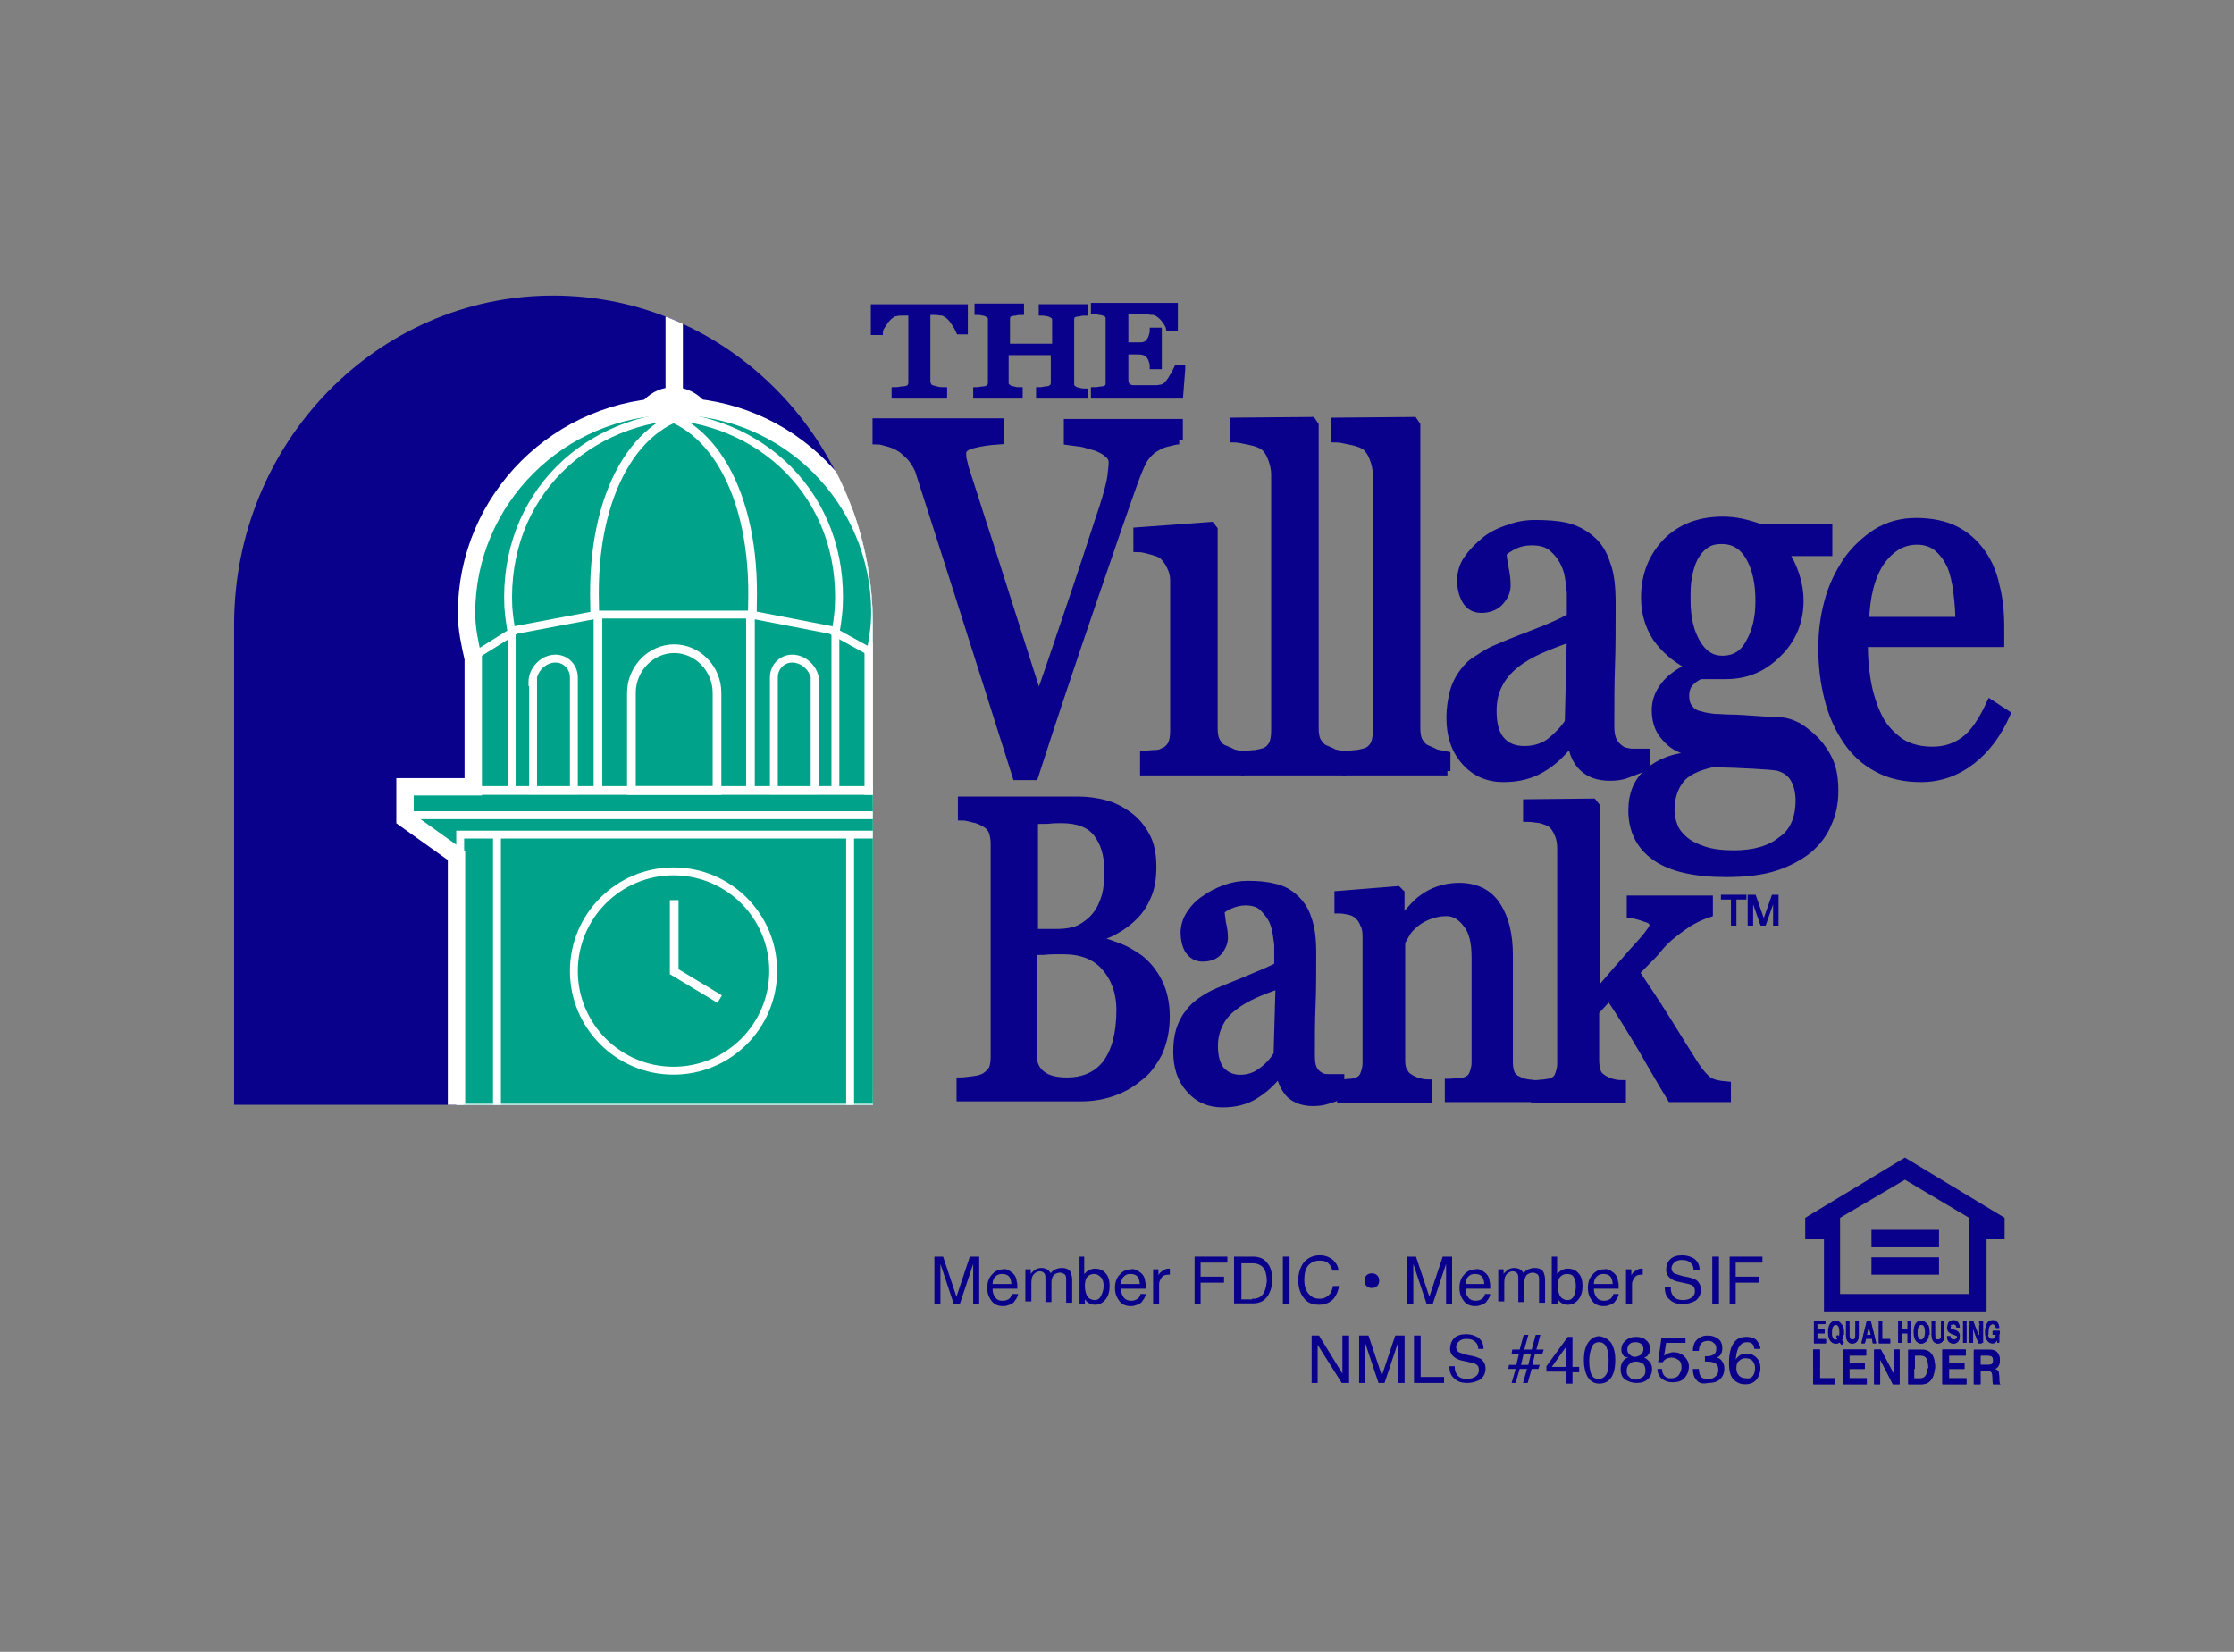 <?xml version="1.0" encoding="utf-8"?>
<!-- Generator: Adobe Illustrator 16.0.0, SVG Export Plug-In . SVG Version: 6.00 Build 0)  -->
<!DOCTYPE svg PUBLIC "-//W3C//DTD SVG 1.1//EN" "http://www.w3.org/Graphics/SVG/1.1/DTD/svg11.dtd">
<svg version="1.1" id="Layer_1" xmlns:x="http://ns.adobe.com/Extensibility/1.0/" xmlns:i="http://ns.adobe.com/AdobeIllustrator/10.0/" xmlns:graph="http://ns.adobe.com/Graphs/1.0/"
	 xmlns="http://www.w3.org/2000/svg" xmlns:xlink="http://www.w3.org/1999/xlink" xmlns:a="http://ns.adobe.com/AdobeSVGViewerExtensions/3.0/"
	 x="0px" y="0px" width="334px" height="247px" viewBox="0 0 334 247" style="enable-background:new 0 0 334 247;"
	 xml:space="preserve">
<rect x="0" y="0" width="334" height="247" fill="#808080" stroke="none"/>
<style type="text/css">
<![CDATA[
	.st0{clip-path:url(#SVGID_4_);fill:none;stroke:#FFFFFF;stroke-width:2.596;stroke-miterlimit:3.864;}
	.st1{fill-rule:evenodd;clip-rule:evenodd;fill:#09008B;}
	.st2{clip-path:url(#SVGID_4_);fill-rule:evenodd;clip-rule:evenodd;fill:#00A389;}
	.st3{clip-path:url(#SVGID_6_);fill:none;stroke:#09008B;stroke-width:1.377;stroke-miterlimit:3.864;}
	.st4{clip-path:url(#SVGID_6_);fill:none;stroke:#09008B;stroke-width:1.299;stroke-miterlimit:3.864;}
	.st5{clip-path:url(#SVGID_6_);fill:none;stroke:#000000;stroke-width:7.000000e-03;stroke-miterlimit:3.864;}
	.st6{clip-path:url(#SVGID_4_);fill:none;stroke:#FFFFFF;stroke-width:1.298;stroke-miterlimit:3.864;}
	.st7{clip-path:url(#SVGID_6_);fill:#09008B;}
	.st8{clip-path:url(#SVGID_6_);fill:none;stroke:#09008B;stroke-miterlimit:3.864;}
	.st9{clip-path:url(#SVGID_6_);fill-rule:evenodd;clip-rule:evenodd;fill:#09008B;}
	.st10{clip-path:url(#SVGID_2_);fill:none;stroke:#09008B;stroke-width:0.216;stroke-miterlimit:3.864;}
	.st11{fill:none;stroke:#09008B;stroke-width:0.216;stroke-miterlimit:3.864;}
	.st12{clip-path:url(#SVGID_4_);fill:none;stroke:#FFFFFF;stroke-width:1.18;stroke-miterlimit:3.864;}
	.st13{clip-path:url(#SVGID_2_);fill-rule:evenodd;clip-rule:evenodd;fill:#09008B;}
	.st14{clip-path:url(#SVGID_4_);fill-rule:evenodd;clip-rule:evenodd;fill:#FFFFFF;}
	.st15{clip-path:url(#SVGID_4_);fill:none;stroke:#FFFFFF;stroke-width:3.895;stroke-miterlimit:3.864;}
]]>
</style>
<polygon class="st1" points="261,133.9 261,134.4 259.5,134.4 259.5,138.3 258.9,138.3 258.9,134.4 257.4,134.4 257.4,133.9 "/>
<polygon class="st11" points="261,133.9 261,134.4 259.5,134.4 259.5,138.3 258.9,138.3 258.9,134.4 257.4,134.4 257.4,133.9 "/>
<g>
	<defs>
		<rect id="SVGID_1_" x="35" y="44.2" width="265.7" height="162.8"/>
	</defs>
	<clipPath id="SVGID_2_">
		<use xlink:href="#SVGID_1_"  style="overflow:visible;"/>
	</clipPath>
	<path class="st13" d="M261.5,133.9h0.9l1.3,3.7l1.3-3.7h0.8v4.4h-0.6v-2.6c0-0.1,0-0.2,0-0.4c0-0.2,0-0.4,0-0.7l-1.3,3.7h-0.6
		l-1.3-3.7v0.1c0,0.1,0,0.3,0,0.5c0,0.2,0,0.4,0,0.5v2.6h-0.6V133.9z"/>
	<path class="st10" d="M261.5,133.9h0.9l1.3,3.7l1.3-3.7h0.8v4.4h-0.6v-2.6c0-0.1,0-0.2,0-0.4c0-0.2,0-0.4,0-0.7l-1.3,3.7h-0.6
		l-1.3-3.7v0.1c0,0.1,0,0.3,0,0.5c0,0.2,0,0.4,0,0.5v2.6h-0.6V133.9z"/>
	<path class="st13" d="M35,93.4c0-27.2,21.4-49.2,47.7-49.2c26.4,0,47.7,22.1,47.7,49.3v71.7H35V93.4z"/>
</g>
<g>
	<defs>
		<path id="SVGID_3_" d="M82.7,44.2c-26.4,0-47.7,22-47.7,49.2l0,71.8h95.5V93.5C130.5,66.3,109.1,44.2,82.7,44.2z"/>
	</defs>
	<clipPath id="SVGID_4_">
		<use xlink:href="#SVGID_3_"  style="overflow:visible;"/>
	</clipPath>
	<path class="st14" d="M132.5,165.6v-38.1l7.7-5.5v-3.8h-10.3v-21l0.1,1.2c0.5-2.2,0.9-4.5,0.9-6.8c0-16.7-13.5-30.2-30.2-30.2
		C84,61.5,70.4,75,70.4,91.7c0,2.3,0.5,4.5,1,6.7l0-1.1v21H61.2v3.8l7.7,5.5l0,38.1H132.5z"/>
	<path class="st15" d="M132.5,165.6v-38.1l7.7-5.5v-3.8h-10.3v-21l0.1,1.2c0.5-2.2,0.9-4.5,0.9-6.8c0-16.7-13.5-30.2-30.2-30.2
		C84,61.5,70.4,75,70.4,91.7c0,2.3,0.5,4.5,1,6.7l0-1.1v21H61.2v3.8l7.7,5.5l0,38.1H132.5z"/>
	<path class="st14" d="M94.6,64c0-3.3,2.7-6.1,6.1-6.1c3.3,0,6.1,2.7,6.1,6.1c0,3.3-2.7,6.1-6.1,6.1C97.3,70,94.6,67.3,94.6,64"/>
	<path class="st2" d="M132.5,165.6v-38.1l7.7-5.5v-3.8h-10.3v-21l0.1,1.2c0.5-2.2,0.9-4.5,0.9-6.8c0-16.7-13.5-30.2-30.2-30.2
		C84,61.5,70.4,75,70.4,91.7c0,2.3,0.5,4.5,1,6.7l0-1.1v21H61.2v3.8l7.7,5.5l0,38.1H132.5z"/>
	<path class="st6" d="M132.5,165.6v-38.1l7.7-5.5v-3.8h-10.3v-21l0.1,1.2c0.5-2.2,0.9-4.5,0.9-6.8c0-16.7-13.5-30.2-30.2-30.2
		C84,61.5,70.4,75,70.4,91.7c0,2.3,0.5,4.5,1,6.7l0-1.1v21H61.2v3.8l7.7,5.5l0,38.1H132.5z"/>
	<line class="st0" x1="100.8" y1="32.6" x2="100.8" y2="61.5"/>
	<line class="st12" x1="76.5" y1="94.3" x2="76.5" y2="118.2"/>
	<line class="st12" x1="124.9" y1="94.3" x2="124.9" y2="118.2"/>
	<line class="st6" x1="112.2" y1="91.9" x2="112.2" y2="118.2"/>
	<line class="st6" x1="89.4" y1="91.9" x2="89.4" y2="118.2"/>
	<line class="st12" x1="140.2" y1="121.9" x2="61.2" y2="121.9"/>
	<polyline class="st12" points="132.4,165.6 132.4,124.8 68.8,124.8 68.8,165.6 	"/>
	<polyline class="st12" points="71.5,97.7 77.1,94.2 89.3,91.9 112.3,91.9 124.2,94.2 130,97.4 	"/>
	<path class="st12" d="M103.6,62.1C87.8,62.2,75.2,74.1,76,90.8c0.1,1.3,0.3,2.7,0.5,3.8"/>
	<path class="st12" d="M97.9,62.1c15.8,0.1,28.4,12.1,27.5,28.8c-0.1,1.3-0.3,2.7-0.5,3.8"/>
	<path class="st6" d="M96.5,61.5c9.7,0.8,16.5,12.2,16,28.9c0,0.7,0,1.2-0.1,1.8"/>
	<path class="st6" d="M104.9,61.5c-9.7,0.8-16.5,12.2-16,28.9c0,0.7,0,1.2,0.1,1.8"/>
	<path class="st6" d="M94.4,103.6c0-3.6,2.9-6.6,6.4-6.6c3.5,0,6.4,3,6.4,6.6v14.6H94.4V103.6z"/>
	<path class="st12" d="M79.6,102c0-1.7,1.4-3.3,3.1-3.5c1.7-0.2,3.1,1.1,3.1,2.8l0,16.9h-6.1V102z"/>
	<path class="st12" d="M121.9,102c0-1.7-1.4-3.3-3.1-3.5c-1.7-0.2-3.1,1.1-3.1,2.8l0,16.9h6.1V102z"/>
	<line class="st6" x1="140.2" y1="118.2" x2="61.2" y2="118.2"/>
	<circle class="st12" cx="100.7" cy="145.2" r="14.9"/>
	<polyline class="st6" points="100.8,134.6 100.8,145.3 107.6,149.4 	"/>
	<line class="st12" x1="74.3" y1="124.8" x2="74.3" y2="165.6"/>
	<line class="st12" x1="127.1" y1="124.8" x2="127.1" y2="165.6"/>
</g>
<g>
	<defs>
		<rect id="SVGID_5_" x="35" y="44.2" width="265.7" height="162.8"/>
	</defs>
	<clipPath id="SVGID_6_">
		<use xlink:href="#SVGID_5_"  style="overflow:visible;"/>
	</clipPath>
	<path class="st9" d="M269.1,119.7c0-1.3-0.3-2.5-0.8-3.3c-0.5-0.9-1.4-1.5-2.5-1.8c-0.6-0.1-1.8-0.2-3.6-0.3
		c-1.8-0.1-3.9-0.2-6.3-0.2c-2.2,0.5-3.9,1.3-4.8,2.5c-0.9,1.2-1.4,2.7-1.4,4.6c0,0.8,0.2,1.6,0.5,2.4c0.3,0.8,0.9,1.5,1.6,2.1
		c0.7,0.6,1.7,1.1,2.9,1.5c1.2,0.4,2.7,0.6,4.5,0.6c3.1,0,5.5-0.7,7.2-2.1C268.2,124.5,269.1,122.4,269.1,119.7 M263.1,89.9
		c0-2.8-0.5-5-1.5-6.7c-1-1.7-2.4-2.5-4.2-2.5c-1,0-1.8,0.2-2.5,0.7c-0.7,0.5-1.2,1.1-1.7,2c-0.4,0.8-0.7,1.8-0.9,2.9
		c-0.2,1.1-0.2,2.2-0.2,3.4c0,2.7,0.5,4.8,1.5,6.5c1,1.7,2.3,2.5,3.9,2.5c1.8,0,3.2-0.8,4.1-2.5C262.6,94.5,263.1,92.4,263.1,89.9
		 M271.5,110.9c0.8,0.9,1.5,1.9,2,3.1c0.5,1.2,0.7,2.6,0.7,4.3c0,1.7-0.3,3.3-1,4.8c-0.6,1.5-1.6,2.8-2.9,3.9c-1.4,1.1-3.1,2-5,2.6
		c-1.9,0.6-4.3,0.9-7.2,0.9c-4.7,0-8.2-0.8-10.5-2.4c-2.3-1.6-3.5-3.9-3.5-6.9c0-2.5,0.8-4.4,2.5-5.8c1.7-1.4,3.8-2.2,6.4-2.3v-0.5
		c-0.6-0.2-1.3-0.5-1.9-0.8c-0.7-0.3-1.2-0.7-1.7-1.2c-0.5-0.5-1-1.1-1.3-1.8c-0.3-0.7-0.5-1.5-0.5-2.6c0-1.3,0.4-2.4,1.2-3.5
		c0.8-1.1,2-2,3.6-2.8v-0.5c-2-1.1-3.6-2.5-4.7-4.1c-1.1-1.7-1.7-3.7-1.7-5.9c0-3.4,1.1-6.1,3.2-8.3c2.2-2.2,5-3.2,8.4-3.2
		c0.9,0,1.9,0.1,2.8,0.3c0.9,0.2,1.9,0.5,2.8,0.8h10.1v3.5h-6.6v0.2c0.8,1,1.3,2.2,1.7,3.4s0.6,2.5,0.6,3.7c0,3.1-1.1,5.8-3.3,7.9
		c-2.2,2.2-4.7,3.2-7.7,3.2h-3.8c-0.5,0.2-1,0.5-1.5,1c-0.5,0.5-0.8,1.2-0.8,2.1c0,0.9,0.2,1.6,0.7,2.1c0.4,0.5,1,0.8,1.6,0.9
		c0.6,0.2,1.3,0.3,2.1,0.4c0.8,0,1.6,0.1,2.5,0.1c0.9,0,2.2,0.1,3.7,0.2c1.6,0.1,2.7,0.2,3.4,0.2c1,0,1.9,0.3,2.9,0.8
		C269.9,109.4,270.7,110.1,271.5,110.9"/>
	<path class="st4" d="M269.1,119.7c0-1.3-0.3-2.5-0.8-3.3c-0.5-0.9-1.4-1.5-2.5-1.8c-0.6-0.1-1.8-0.2-3.6-0.3
		c-1.8-0.1-3.9-0.2-6.3-0.2c-2.2,0.5-3.9,1.3-4.8,2.5c-0.9,1.2-1.4,2.7-1.4,4.6c0,0.8,0.2,1.6,0.5,2.4c0.3,0.8,0.9,1.5,1.6,2.1
		c0.7,0.6,1.7,1.1,2.9,1.5c1.2,0.4,2.7,0.6,4.5,0.6c3.1,0,5.5-0.7,7.2-2.1C268.2,124.5,269.1,122.4,269.1,119.7z M263.1,89.9
		c0-2.8-0.5-5-1.5-6.7c-1-1.7-2.4-2.5-4.2-2.5c-1,0-1.8,0.2-2.5,0.7c-0.7,0.5-1.2,1.1-1.7,2c-0.4,0.8-0.7,1.8-0.9,2.9
		c-0.2,1.1-0.2,2.2-0.2,3.4c0,2.7,0.5,4.8,1.5,6.5c1,1.7,2.3,2.5,3.9,2.5c1.8,0,3.2-0.8,4.1-2.5C262.6,94.5,263.1,92.4,263.1,89.9z
		 M271.5,110.9c0.8,0.9,1.5,1.9,2,3.1c0.5,1.2,0.7,2.6,0.7,4.3c0,1.7-0.3,3.3-1,4.8c-0.6,1.5-1.6,2.8-2.9,3.9c-1.4,1.1-3.1,2-5,2.6
		c-1.9,0.6-4.3,0.9-7.2,0.9c-4.7,0-8.2-0.8-10.5-2.4c-2.3-1.6-3.5-3.9-3.5-6.9c0-2.5,0.8-4.4,2.5-5.8c1.7-1.4,3.8-2.2,6.4-2.3v-0.5
		c-0.6-0.2-1.3-0.5-1.9-0.8c-0.7-0.3-1.2-0.7-1.7-1.2c-0.5-0.5-1-1.1-1.3-1.8c-0.3-0.7-0.5-1.5-0.5-2.6c0-1.3,0.4-2.4,1.2-3.5
		c0.8-1.1,2-2,3.6-2.8v-0.5c-2-1.1-3.6-2.5-4.7-4.1c-1.1-1.7-1.7-3.7-1.7-5.9c0-3.4,1.1-6.1,3.2-8.3c2.2-2.2,5-3.2,8.4-3.2
		c0.9,0,1.9,0.1,2.8,0.3c0.9,0.2,1.9,0.5,2.8,0.8h10.1v3.5h-6.6v0.2c0.8,1,1.3,2.2,1.7,3.4s0.6,2.5,0.6,3.7c0,3.1-1.1,5.8-3.3,7.9
		c-2.2,2.2-4.7,3.2-7.7,3.2h-3.8c-0.5,0.2-1,0.5-1.5,1c-0.5,0.5-0.8,1.2-0.8,2.1c0,0.9,0.2,1.6,0.7,2.1c0.4,0.5,1,0.8,1.6,0.9
		c0.6,0.2,1.3,0.3,2.1,0.4c0.8,0,1.6,0.1,2.5,0.1c0.9,0,2.2,0.1,3.7,0.2c1.6,0.1,2.7,0.2,3.4,0.2c1,0,1.9,0.3,2.9,0.8
		C269.9,109.4,270.7,110.1,271.5,110.9z"/>
	<path class="st9" d="M176.3,65.8c-0.5,0-1.2,0.2-2,0.4c-0.8,0.2-1.4,0.6-1.9,0.9c-0.7,0.5-1.3,1.2-1.7,2c-0.4,0.8-0.8,1.8-1.2,2.9
		c-1.4,3.9-3.5,10-6.3,18.2c-2.8,8.2-5.7,16.8-8.6,25.8h-2.6c-3-9.5-5.9-18.6-8.7-27.4c-2.8-8.8-4.7-14.7-5.7-17.8
		c-0.2-0.8-0.6-1.4-1-2c-0.4-0.6-1-1.1-1.7-1.7c-0.6-0.4-1.2-0.7-1.9-0.9c-0.7-0.2-1.3-0.4-1.9-0.4v-2.6h18.3v2.6
		c-1.6,0.1-2.9,0.3-4,0.6c-1.1,0.3-1.6,0.7-1.6,1.4c0,0.3,0,0.6,0.1,1c0.1,0.4,0.2,0.7,0.2,0.9c0.8,2.4,2,6.3,3.8,11.8
		c1.7,5.4,4.2,13.1,7.4,23.2c1.6-4.5,3.4-9.9,5.5-16.1c2.1-6.2,3.4-10.4,4.2-12.7c0.7-2.2,1.1-3.8,1.2-4.6c0.1-0.9,0.2-1.6,0.2-2.1
		c0-0.6-0.2-1-0.7-1.4c-0.4-0.4-1-0.7-1.7-1c-0.7-0.2-1.4-0.4-2.1-0.6c-0.7-0.1-1.4-0.2-2.2-0.3v-2.6h16.5V65.8z"/>
	<path class="st4" d="M176.3,65.8c-0.5,0-1.2,0.2-2,0.4c-0.8,0.2-1.4,0.6-1.9,0.9c-0.7,0.5-1.3,1.2-1.7,2c-0.4,0.8-0.8,1.8-1.2,2.9
		c-1.4,3.9-3.5,10-6.3,18.2c-2.8,8.2-5.7,16.8-8.6,25.8h-2.6c-3-9.5-5.9-18.6-8.7-27.4c-2.8-8.8-4.7-14.7-5.7-17.8
		c-0.2-0.8-0.6-1.4-1-2c-0.4-0.6-1-1.1-1.7-1.7c-0.6-0.4-1.2-0.7-1.9-0.9c-0.7-0.2-1.3-0.4-1.9-0.4v-2.6h18.3v2.6
		c-1.6,0.1-2.9,0.3-4,0.6c-1.1,0.3-1.6,0.7-1.6,1.4c0,0.3,0,0.6,0.1,1c0.1,0.4,0.2,0.7,0.2,0.9c0.8,2.4,2,6.3,3.8,11.8
		c1.7,5.4,4.2,13.1,7.4,23.2c1.6-4.5,3.4-9.9,5.5-16.1c2.1-6.2,3.4-10.4,4.2-12.7c0.7-2.2,1.1-3.8,1.2-4.6c0.1-0.9,0.2-1.6,0.2-2.1
		c0-0.6-0.2-1-0.7-1.4c-0.4-0.4-1-0.7-1.7-1c-0.7-0.2-1.4-0.4-2.1-0.6c-0.7-0.1-1.4-0.2-2.2-0.3v-2.6h16.5V65.8z"/>
	<path class="st9" d="M201.2,115.3h-15v-2.4c0.5,0,1-0.1,1.5-0.1c0.5-0.1,1-0.2,1.3-0.3c0.6-0.2,1-0.6,1.3-1.1
		c0.3-0.6,0.4-1.3,0.4-2.2V71c0-0.9-0.2-1.7-0.5-2.5c-0.3-0.8-0.7-1.4-1.2-1.8c-0.4-0.3-1.1-0.6-2.1-0.8c-1-0.2-1.8-0.4-2.4-0.4
		v-2.4l11.6-0.1l0.4,0.6v45.2c0,0.9,0.1,1.6,0.4,2.1c0.3,0.5,0.7,1,1.3,1.2c0.5,0.2,0.9,0.4,1.3,0.6c0.5,0.1,1,0.2,1.5,0.3V115.3z"
		/>
	<path class="st4" d="M201.2,115.3h-15v-2.4c0.5,0,1-0.1,1.5-0.1c0.5-0.1,1-0.2,1.3-0.3c0.6-0.2,1-0.6,1.3-1.1
		c0.3-0.6,0.4-1.3,0.4-2.2V71c0-0.9-0.2-1.7-0.5-2.5c-0.3-0.8-0.7-1.4-1.2-1.8c-0.4-0.3-1.1-0.6-2.1-0.8c-1-0.2-1.8-0.4-2.4-0.4
		v-2.4l11.6-0.1l0.4,0.6v45.2c0,0.9,0.1,1.6,0.4,2.1c0.3,0.5,0.7,1,1.3,1.2c0.5,0.2,0.9,0.4,1.3,0.6c0.5,0.1,1,0.2,1.5,0.3V115.3z"
		/>
	<path class="st9" d="M216.4,115.3h-15v-2.4c0.5,0,1-0.1,1.5-0.1c0.5-0.1,1-0.2,1.3-0.3c0.6-0.2,1-0.6,1.3-1.1
		c0.3-0.6,0.4-1.3,0.4-2.2V71c0-0.9-0.2-1.7-0.5-2.5c-0.3-0.8-0.7-1.4-1.2-1.8c-0.4-0.3-1.1-0.6-2.1-0.8c-1-0.2-1.8-0.4-2.4-0.4
		v-2.4l11.6-0.1l0.4,0.6v45.2c0,0.9,0.1,1.6,0.4,2.1c0.3,0.5,0.7,1,1.3,1.2c0.5,0.2,0.9,0.4,1.3,0.6c0.5,0.1,1,0.2,1.5,0.3V115.3z"
		/>
	<path class="st4" d="M216.4,115.3h-15v-2.4c0.5,0,1-0.1,1.5-0.1c0.5-0.1,1-0.2,1.3-0.3c0.6-0.2,1-0.6,1.3-1.1
		c0.3-0.6,0.4-1.3,0.4-2.2V71c0-0.9-0.2-1.7-0.5-2.5c-0.3-0.8-0.7-1.4-1.2-1.8c-0.4-0.3-1.1-0.6-2.1-0.8c-1-0.2-1.8-0.4-2.4-0.4
		v-2.4l11.6-0.1l0.4,0.6v45.2c0,0.9,0.1,1.6,0.4,2.1c0.3,0.5,0.7,1,1.3,1.2c0.5,0.2,0.9,0.4,1.3,0.6c0.5,0.1,1,0.2,1.5,0.3V115.3z"
		/>
	<path class="st9" d="M245.8,114.7c-1,0.4-1.8,0.7-2.6,1c-0.7,0.3-1.6,0.4-2.5,0.4c-1.6,0-2.9-0.4-3.9-1.3c-1-0.9-1.6-2.2-1.8-3.9
		h-0.2c-1.4,1.8-2.8,3.1-4.4,4c-1.5,0.9-3.4,1.4-5.6,1.4c-2.3,0-4.2-0.8-5.7-2.5c-1.5-1.7-2.2-3.8-2.2-6.5c0-1.4,0.2-2.6,0.5-3.8
		c0.3-1.1,0.8-2.1,1.5-3c0.5-0.7,1.2-1.4,2.1-1.9c0.9-0.6,1.7-1.1,2.4-1.4c0.9-0.4,2.8-1.2,5.7-2.3c2.9-1.1,4.8-2,5.8-2.6v-3.6
		c0-0.3-0.1-0.9-0.2-1.8c-0.1-0.9-0.3-1.8-0.7-2.6c-0.4-0.9-1-1.7-1.8-2.4c-0.8-0.7-1.8-1-3.2-1c-1,0-1.9,0.2-2.7,0.6
		c-0.8,0.4-1.4,0.8-1.7,1.2c0,0.5,0.1,1.2,0.3,2.2c0.2,1,0.3,1.8,0.3,2.6c0,0.9-0.3,1.6-1,2.4c-0.6,0.7-1.6,1.1-2.7,1.1
		c-1,0-1.8-0.4-2.3-1.3c-0.5-0.9-0.7-1.9-0.7-2.9c0-1.1,0.3-2.2,1-3.2c0.7-1,1.6-1.9,2.7-2.8c0.9-0.7,2.1-1.3,3.4-1.7
		c1.3-0.5,2.6-0.7,3.9-0.7c1.7,0,3.3,0.1,4.6,0.4c1.3,0.3,2.5,0.9,3.6,1.8c1.1,0.9,1.9,2.1,2.4,3.7c0.6,1.5,0.8,3.5,0.8,6
		c0,3.5,0,6.6-0.1,9.3c-0.1,2.7-0.1,5.6-0.1,8.9c0,1,0.1,1.7,0.4,2.3c0.3,0.6,0.7,1,1.3,1.4c0.3,0.2,0.8,0.3,1.5,0.4
		c0.7,0,1.4,0,2.1,0V114.7z M234.9,95.3c-1.8,0.6-3.3,1.2-4.7,1.8c-1.3,0.6-2.6,1.3-3.7,2.2c-1,0.8-1.9,1.8-2.5,3
		c-0.6,1.1-0.9,2.5-0.9,4c0,2,0.4,3.5,1.3,4.5c0.9,1,2.1,1.4,3.5,1.4c1.5,0,2.8-0.4,3.9-1.2c1.1-0.9,2.1-1.9,2.8-3L234.9,95.3z"/>
	<path class="st4" d="M245.8,114.7c-1,0.4-1.8,0.7-2.6,1c-0.7,0.3-1.6,0.4-2.5,0.4c-1.6,0-2.9-0.4-3.9-1.3c-1-0.9-1.6-2.2-1.8-3.9
		h-0.2c-1.4,1.8-2.8,3.1-4.4,4c-1.5,0.9-3.4,1.4-5.6,1.4c-2.3,0-4.2-0.8-5.7-2.5c-1.5-1.7-2.2-3.8-2.2-6.5c0-1.4,0.2-2.6,0.5-3.8
		c0.3-1.1,0.8-2.1,1.5-3c0.5-0.7,1.2-1.4,2.1-1.9c0.9-0.6,1.7-1.1,2.4-1.4c0.9-0.4,2.8-1.2,5.7-2.3c2.9-1.1,4.8-2,5.8-2.6v-3.6
		c0-0.3-0.1-0.9-0.2-1.8c-0.1-0.9-0.3-1.8-0.7-2.6c-0.4-0.9-1-1.7-1.8-2.4c-0.8-0.7-1.8-1-3.2-1c-1,0-1.9,0.2-2.7,0.6
		c-0.8,0.4-1.4,0.8-1.7,1.2c0,0.5,0.1,1.2,0.3,2.2c0.2,1,0.3,1.8,0.3,2.6c0,0.9-0.3,1.6-1,2.4c-0.6,0.7-1.6,1.1-2.7,1.1
		c-1,0-1.8-0.4-2.3-1.3c-0.5-0.9-0.7-1.9-0.7-2.9c0-1.1,0.3-2.2,1-3.2c0.7-1,1.6-1.9,2.7-2.8c0.9-0.7,2.1-1.3,3.4-1.7
		c1.3-0.5,2.6-0.7,3.9-0.7c1.7,0,3.3,0.1,4.6,0.4c1.3,0.3,2.5,0.9,3.6,1.8c1.1,0.9,1.9,2.1,2.4,3.7c0.6,1.5,0.8,3.5,0.8,6
		c0,3.5,0,6.6-0.1,9.3c-0.1,2.7-0.1,5.6-0.1,8.9c0,1,0.1,1.7,0.4,2.3c0.3,0.6,0.7,1,1.3,1.4c0.3,0.2,0.8,0.3,1.5,0.4
		c0.7,0,1.4,0,2.1,0V114.7z M234.9,95.3c-1.8,0.6-3.3,1.2-4.7,1.8c-1.3,0.6-2.6,1.3-3.7,2.2c-1,0.8-1.9,1.8-2.5,3
		c-0.6,1.1-0.9,2.5-0.9,4c0,2,0.4,3.5,1.3,4.5c0.9,1,2.1,1.4,3.5,1.4c1.5,0,2.8-0.4,3.9-1.2c1.1-0.9,2.1-1.9,2.8-3L234.9,95.3z"/>
	<path class="st9" d="M299.9,106.8c-1.3,2.9-3,5.2-5.2,6.9c-2.2,1.7-4.7,2.6-7.5,2.6c-2.5,0-4.7-0.5-6.5-1.5c-1.9-1-3.4-2.4-4.6-4.2
		c-1.2-1.8-2.1-3.8-2.7-6.2c-0.6-2.4-0.9-4.8-0.9-7.5c0-2.4,0.3-4.7,0.9-6.9c0.6-2.3,1.6-4.3,2.8-6.1c1.2-1.7,2.7-3.1,4.4-4.2
		c1.8-1.1,3.7-1.6,5.9-1.6c2.2,0,4.2,0.4,5.8,1.2c1.6,0.8,2.9,2,3.9,3.4c1,1.4,1.7,3,2.1,4.9c0.5,1.9,0.7,3.9,0.7,6.1v2.4h-20.4
		c0,2.4,0.2,4.5,0.6,6.5c0.4,1.9,1,3.6,1.8,5.1c0.8,1.4,1.9,2.5,3.2,3.4c1.3,0.8,2.9,1.2,4.7,1.2c1.9,0,3.4-0.5,4.8-1.5
		c1.4-1,2.7-2.9,3.9-5.5L299.9,106.8z M293,93c0-1.4-0.1-2.8-0.3-4.4c-0.2-1.6-0.5-2.9-0.9-3.9c-0.5-1.1-1.1-2-2-2.8
		c-0.8-0.7-1.9-1.1-3.2-1.1c-2.2,0-4,1.1-5.5,3.2c-1.4,2.1-2.2,5.1-2.3,8.9H293z"/>
	<path class="st4" d="M299.9,106.8c-1.3,2.9-3,5.2-5.2,6.9c-2.2,1.7-4.7,2.6-7.5,2.6c-2.5,0-4.7-0.5-6.5-1.5c-1.9-1-3.4-2.4-4.6-4.2
		c-1.2-1.8-2.1-3.8-2.7-6.2c-0.6-2.4-0.9-4.8-0.9-7.5c0-2.4,0.3-4.7,0.9-6.9c0.6-2.3,1.6-4.3,2.8-6.1c1.2-1.7,2.7-3.1,4.4-4.2
		c1.8-1.1,3.7-1.6,5.9-1.6c2.2,0,4.2,0.4,5.8,1.2c1.6,0.8,2.9,2,3.9,3.4c1,1.4,1.7,3,2.1,4.9c0.5,1.9,0.7,3.9,0.7,6.1v2.4h-20.4
		c0,2.4,0.2,4.5,0.6,6.5c0.4,1.9,1,3.6,1.8,5.1c0.8,1.4,1.9,2.5,3.2,3.4c1.3,0.8,2.9,1.2,4.7,1.2c1.9,0,3.4-0.5,4.8-1.5
		c1.4-1,2.7-2.9,3.9-5.5L299.9,106.8z M293,93c0-1.4-0.1-2.8-0.3-4.4c-0.2-1.6-0.5-2.9-0.9-3.9c-0.5-1.1-1.1-2-2-2.8
		c-0.8-0.7-1.9-1.1-3.2-1.1c-2.2,0-4,1.1-5.5,3.2c-1.4,2.1-2.2,5.1-2.3,8.9H293z"/>
	<path class="st9" d="M186,115.3h-14.9v-2.4c0.5,0,1-0.1,1.5-0.1c0.5,0,1-0.1,1.3-0.3c0.6-0.2,1-0.6,1.3-1.1
		c0.3-0.6,0.4-1.3,0.4-2.2V86.8c0-0.8-0.2-1.5-0.5-2.1c-0.3-0.7-0.7-1.2-1.2-1.7c-0.4-0.3-1-0.5-1.7-0.7c-0.8-0.2-1.4-0.4-2.1-0.4
		v-2.4l10.9-0.8l0.4,0.5v29.6c0,0.9,0.1,1.6,0.4,2.1c0.3,0.6,0.7,1,1.3,1.2c0.5,0.2,0.9,0.4,1.3,0.6c0.4,0.1,0.9,0.2,1.5,0.3V115.3z
		"/>
	<path class="st4" d="M186,115.3h-14.9v-2.4c0.5,0,1-0.1,1.5-0.1c0.5,0,1-0.1,1.3-0.3c0.6-0.2,1-0.6,1.3-1.1
		c0.3-0.6,0.4-1.3,0.4-2.2V86.8c0-0.8-0.2-1.5-0.5-2.1c-0.3-0.7-0.7-1.2-1.2-1.7c-0.4-0.3-1-0.5-1.7-0.7c-0.8-0.2-1.4-0.4-2.1-0.4
		v-2.4l10.9-0.8l0.4,0.5v29.6c0,0.9,0.1,1.6,0.4,2.1c0.3,0.6,0.7,1,1.3,1.2c0.5,0.2,0.9,0.4,1.3,0.6c0.4,0.1,0.9,0.2,1.5,0.3V115.3z
		"/>
	<path class="st9" d="M144.2,49.5h-0.8c-0.1-0.2-0.2-0.5-0.4-0.8c-0.2-0.3-0.4-0.6-0.6-0.9c-0.2-0.3-0.5-0.5-0.7-0.7
		c-0.3-0.2-0.5-0.3-0.7-0.4c-0.2,0-0.5,0-0.9-0.1c-0.3,0-0.7,0-0.9,0h-0.6v10.5c0,0.2,0.1,0.4,0.2,0.6c0.1,0.2,0.3,0.3,0.5,0.4
		c0.1,0,0.4,0.1,0.8,0.2c0.4,0.1,0.7,0.1,1,0.1v0.7h-7.3v-0.7c0.2,0,0.5,0,0.9-0.1c0.4,0,0.7-0.1,0.9-0.1c0.2-0.1,0.4-0.2,0.5-0.3
		c0.1-0.2,0.2-0.4,0.2-0.6V46.7h-0.6c-0.2,0-0.5,0-0.8,0c-0.3,0-0.7,0-1,0.1c-0.2,0-0.5,0.1-0.8,0.4c-0.3,0.2-0.5,0.5-0.7,0.7
		c-0.2,0.3-0.4,0.6-0.6,0.9c-0.2,0.3-0.3,0.6-0.3,0.8h-0.8v-3.6h13.5V49.5z"/>
	<path class="st8" d="M144.2,49.5h-0.8c-0.1-0.2-0.2-0.5-0.4-0.8c-0.2-0.3-0.4-0.6-0.6-0.9c-0.2-0.3-0.5-0.5-0.7-0.7
		c-0.3-0.2-0.5-0.3-0.7-0.4c-0.2,0-0.5,0-0.9-0.1c-0.3,0-0.7,0-0.9,0h-0.6v10.5c0,0.2,0.1,0.4,0.2,0.6c0.1,0.2,0.3,0.3,0.5,0.4
		c0.1,0,0.4,0.1,0.8,0.2c0.4,0.1,0.7,0.1,1,0.1v0.7h-7.3v-0.7c0.2,0,0.5,0,0.9-0.1c0.4,0,0.7-0.1,0.9-0.1c0.2-0.1,0.4-0.2,0.5-0.3
		c0.1-0.2,0.2-0.4,0.2-0.6V46.7h-0.6c-0.2,0-0.5,0-0.8,0c-0.3,0-0.7,0-1,0.1c-0.2,0-0.5,0.1-0.8,0.4c-0.3,0.2-0.5,0.5-0.7,0.7
		c-0.2,0.3-0.4,0.6-0.6,0.9c-0.2,0.3-0.3,0.6-0.3,0.8h-0.8v-3.6h13.5V49.5z"/>
	<path class="st9" d="M161.8,59.1h-6.4v-0.7c0.2,0,0.4,0,0.8-0.1c0.3,0,0.6-0.1,0.7-0.1c0.2-0.1,0.4-0.2,0.5-0.3
		c0.1-0.2,0.2-0.4,0.2-0.6v-4.7h-7.3v4.6c0,0.2,0,0.4,0.1,0.5c0.1,0.1,0.3,0.3,0.5,0.4c0.1,0.1,0.3,0.1,0.7,0.2
		c0.3,0.1,0.6,0.1,0.8,0.1v0.7h-6.4v-0.7c0.2,0,0.4,0,0.8-0.1c0.3,0,0.6-0.1,0.7-0.1c0.2-0.1,0.4-0.2,0.5-0.3
		c0.1-0.2,0.2-0.4,0.2-0.6v-9.5c0-0.2,0-0.4-0.1-0.5c-0.1-0.2-0.3-0.3-0.5-0.4c-0.2-0.1-0.4-0.2-0.7-0.2c-0.3-0.1-0.5-0.1-0.7-0.1
		v-0.7h6.4v0.7c-0.2,0-0.5,0-0.8,0.1c-0.3,0-0.5,0.1-0.7,0.1c-0.2,0.1-0.4,0.2-0.5,0.4c-0.1,0.2-0.1,0.4-0.1,0.6v4.1h7.3v-4
		c0-0.2,0-0.4-0.1-0.5c-0.1-0.2-0.3-0.3-0.5-0.4c-0.2-0.1-0.4-0.2-0.7-0.2c-0.3-0.1-0.5-0.1-0.7-0.1v-0.7h6.4v0.7
		c-0.2,0-0.5,0-0.8,0.1c-0.3,0-0.5,0.1-0.7,0.1c-0.2,0.1-0.4,0.2-0.5,0.4c-0.1,0.2-0.1,0.4-0.1,0.6v9.5c0,0.2,0,0.4,0.1,0.5
		c0.1,0.1,0.3,0.3,0.5,0.4c0.1,0.1,0.3,0.1,0.7,0.2c0.3,0.1,0.6,0.1,0.8,0.1V59.1z"/>
	<path class="st8" d="M161.8,59.1h-6.4v-0.7c0.2,0,0.4,0,0.8-0.1c0.3,0,0.6-0.1,0.7-0.1c0.2-0.1,0.4-0.2,0.5-0.3
		c0.1-0.2,0.2-0.4,0.2-0.6v-4.7h-7.3v4.6c0,0.2,0,0.4,0.1,0.5c0.1,0.1,0.3,0.3,0.5,0.4c0.1,0.1,0.3,0.1,0.7,0.2
		c0.3,0.1,0.6,0.1,0.8,0.1v0.7h-6.4v-0.7c0.2,0,0.4,0,0.8-0.1c0.3,0,0.6-0.1,0.7-0.1c0.2-0.1,0.4-0.2,0.5-0.3
		c0.1-0.2,0.2-0.4,0.2-0.6v-9.5c0-0.2,0-0.4-0.1-0.5c-0.1-0.2-0.3-0.3-0.5-0.4c-0.2-0.1-0.4-0.2-0.7-0.2c-0.3-0.1-0.5-0.1-0.7-0.1
		v-0.7h6.4v0.7c-0.2,0-0.5,0-0.8,0.1c-0.3,0-0.5,0.1-0.7,0.1c-0.2,0.1-0.4,0.2-0.5,0.4c-0.1,0.2-0.1,0.4-0.1,0.6v4.1h7.3v-4
		c0-0.2,0-0.4-0.1-0.5c-0.1-0.2-0.3-0.3-0.5-0.4c-0.2-0.1-0.4-0.2-0.7-0.2c-0.3-0.1-0.5-0.1-0.7-0.1v-0.7h6.4v0.7
		c-0.2,0-0.5,0-0.8,0.1c-0.3,0-0.5,0.1-0.7,0.1c-0.2,0.1-0.4,0.2-0.5,0.4c-0.1,0.2-0.1,0.4-0.1,0.6v9.5c0,0.2,0,0.4,0.1,0.5
		c0.1,0.1,0.3,0.3,0.5,0.4c0.1,0.1,0.3,0.1,0.7,0.2c0.3,0.1,0.6,0.1,0.8,0.1V59.1z"/>
	<path class="st9" d="M176.7,55.2l-0.3,3.9h-12.8v-0.7c0.2,0,0.5,0,0.9-0.1c0.4,0,0.6-0.1,0.7-0.1c0.2-0.1,0.4-0.2,0.5-0.4
		c0.1-0.1,0.1-0.3,0.1-0.6v-9.5c0-0.2,0-0.4-0.1-0.5c-0.1-0.2-0.2-0.3-0.5-0.4c-0.2-0.1-0.5-0.2-0.8-0.2c-0.3-0.1-0.6-0.1-0.8-0.1
		v-0.7h12v3.2h-0.8c-0.1-0.5-0.5-1-0.9-1.5c-0.5-0.5-0.9-0.8-1.4-0.9c-0.2,0-0.5,0-0.8-0.1c-0.3,0-0.7,0-1.1,0h-2.4v5.2h1.7
		c0.6,0,1,0,1.2-0.1c0.3-0.1,0.5-0.2,0.7-0.5c0.2-0.2,0.3-0.4,0.4-0.7c0.1-0.3,0.2-0.6,0.2-0.9h0.8v5.2h-0.8c0-0.3-0.1-0.6-0.2-0.9
		c-0.1-0.3-0.3-0.6-0.4-0.7c-0.2-0.2-0.5-0.4-0.8-0.5c-0.3-0.1-0.7-0.1-1.1-0.1h-1.7v4c0,0.4,0,0.7,0.1,0.9c0.1,0.2,0.2,0.4,0.4,0.5
		c0.2,0.1,0.4,0.2,0.8,0.2c0.3,0,0.8,0,1.4,0h1c0.4,0,0.7,0,1,0c0.3,0,0.6-0.1,0.8-0.1c0.3-0.1,0.5-0.2,0.6-0.3
		c0.3-0.3,0.7-0.7,1-1.3c0.4-0.6,0.6-1.1,0.7-1.3H176.7z"/>
	<path class="st8" d="M176.7,55.2l-0.3,3.9h-12.8v-0.7c0.2,0,0.5,0,0.9-0.1c0.4,0,0.6-0.1,0.7-0.1c0.2-0.1,0.4-0.2,0.5-0.4
		c0.1-0.1,0.1-0.3,0.1-0.6v-9.5c0-0.2,0-0.4-0.1-0.5c-0.1-0.2-0.2-0.3-0.5-0.4c-0.2-0.1-0.5-0.2-0.8-0.2c-0.3-0.1-0.6-0.1-0.8-0.1
		v-0.7h12v3.2h-0.8c-0.1-0.5-0.5-1-0.9-1.5c-0.5-0.5-0.9-0.8-1.4-0.9c-0.2,0-0.5,0-0.8-0.1c-0.3,0-0.7,0-1.1,0h-2.4v5.2h1.7
		c0.6,0,1,0,1.2-0.1c0.3-0.1,0.5-0.2,0.7-0.5c0.2-0.2,0.3-0.4,0.4-0.7c0.1-0.3,0.2-0.6,0.2-0.9h0.8v5.2h-0.8c0-0.3-0.1-0.6-0.2-0.9
		c-0.1-0.3-0.3-0.6-0.4-0.7c-0.2-0.2-0.5-0.4-0.8-0.5c-0.3-0.1-0.7-0.1-1.1-0.1h-1.7v4c0,0.4,0,0.7,0.1,0.9c0.1,0.2,0.2,0.4,0.4,0.5
		c0.2,0.1,0.4,0.2,0.8,0.2c0.3,0,0.8,0,1.4,0h1c0.4,0,0.7,0,1,0c0.3,0,0.6-0.1,0.8-0.1c0.3-0.1,0.5-0.2,0.6-0.3
		c0.3-0.3,0.7-0.7,1-1.3c0.4-0.6,0.6-1.1,0.7-1.3H176.7z"/>
	<path class="st9" d="M170.4,143.5c1.1,0.9,2,2,2.7,3.4c0.7,1.4,1.1,3.1,1.1,5.1c0,2.1-0.4,3.8-1.1,5.4c-0.8,1.5-1.7,2.8-3,3.7
		c-1.2,1-2.5,1.7-4,2.2c-1.5,0.5-3,0.7-4.6,0.7h-17.8v-2.2c0.4,0,1-0.1,1.9-0.2c0.8-0.1,1.4-0.3,1.7-0.5c0.5-0.3,0.9-0.7,1.2-1.2
		c0.2-0.5,0.3-1.1,0.3-1.9v-31.8c0-0.7-0.1-1.3-0.3-1.9c-0.2-0.5-0.6-1-1.2-1.3c-0.5-0.3-1.1-0.6-1.8-0.7c-0.7-0.2-1.2-0.3-1.6-0.3
		v-2.2h17.4c1.3,0,2.6,0.2,3.8,0.5c1.2,0.3,2.4,0.9,3.5,1.7c1,0.7,1.9,1.7,2.6,3c0.7,1.2,1,2.8,1,4.6c0,1.6-0.2,3-0.7,4.2
		c-0.5,1.2-1.1,2.2-2,3.1c-0.8,0.8-1.7,1.5-2.8,2.1c-1,0.6-2.2,1-3.4,1.3v0.3c1.1,0.1,2.3,0.5,3.6,1
		C168.1,142,169.3,142.7,170.4,143.5 M164,136.9c0.7-0.9,1.1-1.9,1.4-2.9c0.3-1.1,0.4-2.3,0.4-3.8c0-2.4-0.6-4.3-1.7-5.7
		c-1.1-1.4-2.9-2.1-5.4-2.1c-0.6,0-1.3,0-2.1,0.1c-0.8,0-1.6,0-2.1,0.1v17h3.4c1.4,0,2.7-0.2,3.7-0.7
		C162.5,138.4,163.4,137.7,164,136.9 M167.6,151c0-2.6-0.8-4.8-2.3-6.5c-1.5-1.7-3.6-2.5-6.4-2.5c-1.1,0-2.1,0-2.9,0.1
		c-0.8,0-1.4,0-1.7,0.1v15.6c0,1.3,0.5,2.3,1.4,3c0.9,0.7,2.2,1,3.8,1c2.6,0,4.6-0.9,6-2.7C166.9,157.2,167.6,154.5,167.6,151"/>
	<path class="st3" d="M170.4,143.5c1.1,0.9,2,2,2.7,3.4c0.7,1.4,1.1,3.1,1.1,5.1c0,2.1-0.4,3.8-1.1,5.4c-0.8,1.5-1.7,2.8-3,3.7
		c-1.2,1-2.5,1.7-4,2.2c-1.5,0.5-3,0.7-4.6,0.7h-17.8v-2.2c0.4,0,1-0.1,1.9-0.2c0.8-0.1,1.4-0.3,1.7-0.5c0.5-0.3,0.9-0.7,1.2-1.2
		c0.2-0.5,0.3-1.1,0.3-1.9v-31.8c0-0.7-0.1-1.3-0.3-1.9c-0.2-0.5-0.6-1-1.2-1.3c-0.5-0.3-1.1-0.6-1.8-0.7c-0.7-0.2-1.2-0.3-1.6-0.3
		v-2.2h17.4c1.3,0,2.6,0.2,3.8,0.5c1.2,0.3,2.4,0.9,3.5,1.7c1,0.7,1.9,1.7,2.6,3c0.7,1.2,1,2.8,1,4.6c0,1.6-0.2,3-0.7,4.2
		c-0.5,1.2-1.1,2.2-2,3.1c-0.8,0.8-1.7,1.5-2.8,2.1c-1,0.6-2.2,1-3.4,1.3v0.3c1.1,0.1,2.3,0.5,3.6,1
		C168.1,142,169.3,142.7,170.4,143.5z M164,136.9c0.7-0.9,1.1-1.9,1.4-2.9c0.3-1.1,0.4-2.3,0.4-3.8c0-2.4-0.6-4.3-1.7-5.7
		c-1.1-1.4-2.9-2.1-5.4-2.1c-0.6,0-1.3,0-2.1,0.1c-0.8,0-1.6,0-2.1,0.1v17h3.4c1.4,0,2.7-0.2,3.7-0.7
		C162.5,138.4,163.4,137.7,164,136.9z M167.6,151c0-2.6-0.8-4.8-2.3-6.5c-1.5-1.7-3.6-2.5-6.4-2.5c-1.1,0-2.1,0-2.9,0.1
		c-0.8,0-1.4,0-1.7,0.1v15.6c0,1.3,0.5,2.3,1.4,3c0.9,0.7,2.2,1,3.8,1c2.6,0,4.6-0.9,6-2.7C166.9,157.2,167.6,154.5,167.6,151z"/>
	<path class="st9" d="M200.6,163.6c-0.8,0.4-1.6,0.6-2.2,0.8c-0.6,0.2-1.3,0.3-2.1,0.3c-1.4,0-2.5-0.4-3.3-1.1
		c-0.8-0.8-1.3-1.9-1.6-3.3h-0.2c-1.1,1.5-2.4,2.6-3.7,3.4c-1.3,0.8-2.9,1.2-4.7,1.2c-2,0-3.6-0.7-4.8-2.1c-1.3-1.4-1.9-3.3-1.9-5.5
		c0-1.2,0.1-2.2,0.4-3.2c0.3-0.9,0.7-1.8,1.3-2.5c0.4-0.6,1-1.2,1.7-1.7c0.7-0.5,1.4-0.9,2-1.2c0.8-0.4,2.4-1,4.8-2
		c2.4-1,4.1-1.7,4.9-2.2v-3.1c0-0.3-0.1-0.8-0.2-1.6c-0.1-0.8-0.3-1.5-0.6-2.2c-0.4-0.8-0.9-1.4-1.5-2c-0.6-0.6-1.5-0.9-2.7-0.9
		c-0.8,0-1.6,0.2-2.3,0.5c-0.7,0.3-1.2,0.6-1.5,1c0,0.4,0.1,1,0.2,1.8c0.2,0.8,0.3,1.6,0.3,2.2c0,0.7-0.3,1.4-0.8,2
		c-0.5,0.6-1.3,0.9-2.3,0.9c-0.9,0-1.5-0.4-2-1.1c-0.4-0.7-0.6-1.6-0.6-2.5c0-1,0.3-1.9,0.8-2.7c0.6-0.9,1.3-1.7,2.3-2.3
		c0.8-0.6,1.8-1.1,2.9-1.5c1.1-0.4,2.2-0.6,3.3-0.6c1.5,0,2.8,0.1,3.9,0.4c1.1,0.2,2.1,0.7,3,1.5c0.9,0.8,1.6,1.8,2,3.1
		c0.5,1.3,0.7,3,0.7,5.1c0,3,0,5.6-0.1,7.9c-0.1,2.3-0.1,4.8-0.1,7.5c0,0.8,0.1,1.5,0.3,1.9c0.2,0.5,0.6,0.9,1.1,1.2
		c0.3,0.2,0.7,0.3,1.2,0.3c0.6,0,1.2,0,1.8,0V163.6z M191.4,147.1c-1.5,0.5-2.8,1-3.9,1.5c-1.1,0.5-2.2,1.1-3.2,1.9
		c-0.9,0.7-1.6,1.5-2.1,2.5c-0.5,1-0.8,2.1-0.8,3.4c0,1.7,0.4,3,1.1,3.8c0.8,0.8,1.8,1.2,2.9,1.2c1.3,0,2.4-0.4,3.3-1.1
		c1-0.7,1.8-1.6,2.4-2.6L191.4,147.1z"/>
	<path class="st3" d="M200.6,163.6c-0.8,0.4-1.6,0.6-2.2,0.8c-0.6,0.2-1.3,0.3-2.1,0.3c-1.4,0-2.5-0.4-3.3-1.1
		c-0.8-0.8-1.3-1.9-1.6-3.3h-0.2c-1.1,1.5-2.4,2.6-3.7,3.4c-1.3,0.8-2.9,1.2-4.7,1.2c-2,0-3.6-0.7-4.8-2.1c-1.3-1.4-1.9-3.3-1.9-5.5
		c0-1.2,0.1-2.2,0.4-3.2c0.3-0.9,0.7-1.8,1.3-2.5c0.4-0.6,1-1.2,1.7-1.7c0.7-0.5,1.4-0.9,2-1.2c0.8-0.4,2.4-1,4.8-2
		c2.4-1,4.1-1.7,4.9-2.2v-3.1c0-0.3-0.1-0.8-0.2-1.6c-0.1-0.8-0.3-1.5-0.6-2.2c-0.4-0.8-0.9-1.4-1.5-2c-0.6-0.6-1.5-0.9-2.7-0.9
		c-0.8,0-1.6,0.2-2.3,0.5c-0.7,0.3-1.2,0.6-1.5,1c0,0.4,0.1,1,0.2,1.8c0.2,0.8,0.3,1.6,0.3,2.2c0,0.7-0.3,1.4-0.8,2
		c-0.5,0.6-1.3,0.9-2.3,0.9c-0.9,0-1.5-0.4-2-1.1c-0.4-0.7-0.6-1.6-0.6-2.5c0-1,0.3-1.9,0.8-2.7c0.6-0.9,1.3-1.7,2.3-2.3
		c0.8-0.6,1.8-1.1,2.9-1.5c1.1-0.4,2.2-0.6,3.3-0.6c1.5,0,2.8,0.1,3.9,0.4c1.1,0.2,2.1,0.7,3,1.5c0.9,0.8,1.6,1.8,2,3.1
		c0.5,1.3,0.7,3,0.7,5.1c0,3,0,5.6-0.1,7.9c-0.1,2.3-0.1,4.8-0.1,7.5c0,0.8,0.1,1.5,0.3,1.9c0.2,0.5,0.6,0.9,1.1,1.2
		c0.3,0.2,0.7,0.3,1.2,0.3c0.6,0,1.2,0,1.8,0V163.6z M191.4,147.1c-1.5,0.5-2.8,1-3.9,1.5c-1.1,0.5-2.2,1.1-3.2,1.9
		c-0.9,0.7-1.6,1.5-2.1,2.5c-0.5,1-0.8,2.1-0.8,3.4c0,1.7,0.4,3,1.1,3.8c0.8,0.8,1.8,1.2,2.9,1.2c1.3,0,2.4-0.4,3.3-1.1
		c1-0.7,1.8-1.6,2.4-2.6L191.4,147.1z"/>
	<path class="st9" d="M229.5,164.1h-12.8v-2.1c0.4,0,0.8-0.1,1.3-0.1c0.5,0,0.9-0.1,1.2-0.2c0.5-0.2,0.9-0.5,1.1-1
		c0.2-0.5,0.4-1.1,0.4-1.8v-15.8c0-2.2-0.4-3.9-1.3-5c-0.9-1.2-1.9-1.8-3.2-1.8c-0.9,0-1.8,0.2-2.6,0.5c-0.8,0.3-1.5,0.7-2.1,1.2
		c-0.6,0.5-1.1,1-1.4,1.6c-0.3,0.5-0.6,1-0.7,1.3v17.7c0,0.7,0.1,1.3,0.4,1.7c0.2,0.5,0.6,0.8,1.1,1.1c0.4,0.2,0.8,0.4,1.2,0.5
		c0.4,0.1,0.9,0.2,1.3,0.2v2.1h-12.8v-2.1c0.4,0,0.8-0.1,1.2-0.1c0.4,0,0.8-0.1,1.1-0.2c0.5-0.2,0.9-0.5,1.1-1
		c0.2-0.5,0.4-1.1,0.4-1.8v-19c0-0.7-0.1-1.4-0.4-1.9c-0.2-0.6-0.6-1.1-1.1-1.5c-0.3-0.2-0.7-0.4-1.2-0.5c-0.5-0.1-1-0.2-1.5-0.2v-2
		l8.7-0.7l0.4,0.4v4.3h0.1c0.4-0.5,1-1.1,1.6-1.8c0.6-0.7,1.2-1.3,1.8-1.7c0.7-0.5,1.4-0.9,2.3-1.2c0.9-0.3,1.9-0.5,3-0.5
		c2.5,0,4.4,0.9,5.6,2.8c1.2,1.8,1.8,4.3,1.8,7.3v16c0,0.7,0.1,1.3,0.3,1.8c0.2,0.4,0.6,0.8,1.1,1c0.4,0.2,0.8,0.4,1.1,0.4
		c0.3,0.1,0.8,0.1,1.3,0.2V164.1z"/>
	<path class="st3" d="M229.5,164.1h-12.8v-2.1c0.4,0,0.8-0.1,1.3-0.1c0.5,0,0.9-0.1,1.2-0.2c0.5-0.2,0.9-0.5,1.1-1
		c0.2-0.5,0.4-1.1,0.4-1.8v-15.8c0-2.2-0.4-3.9-1.3-5c-0.9-1.2-1.9-1.8-3.2-1.8c-0.9,0-1.8,0.2-2.6,0.5c-0.8,0.3-1.5,0.7-2.1,1.2
		c-0.6,0.5-1.1,1-1.4,1.6c-0.3,0.5-0.6,1-0.7,1.3v17.7c0,0.7,0.1,1.3,0.4,1.7c0.2,0.5,0.6,0.8,1.1,1.1c0.4,0.2,0.8,0.4,1.2,0.5
		c0.4,0.1,0.9,0.2,1.3,0.2v2.1h-12.8v-2.1c0.4,0,0.8-0.1,1.2-0.1c0.4,0,0.8-0.1,1.1-0.2c0.5-0.2,0.9-0.5,1.1-1
		c0.2-0.5,0.4-1.1,0.4-1.8v-19c0-0.7-0.1-1.4-0.4-1.9c-0.2-0.6-0.6-1.1-1.1-1.5c-0.3-0.2-0.7-0.4-1.2-0.5c-0.5-0.1-1-0.2-1.5-0.2v-2
		l8.7-0.7l0.4,0.4v4.3h0.1c0.4-0.5,1-1.1,1.6-1.8c0.6-0.7,1.2-1.3,1.8-1.7c0.7-0.5,1.4-0.9,2.3-1.2c0.9-0.3,1.9-0.5,3-0.5
		c2.5,0,4.4,0.9,5.6,2.8c1.2,1.8,1.8,4.3,1.8,7.3v16c0,0.7,0.1,1.3,0.3,1.8c0.2,0.4,0.6,0.8,1.1,1c0.4,0.2,0.8,0.4,1.1,0.4
		c0.3,0.1,0.8,0.1,1.3,0.2V164.1z"/>
	<path class="st9" d="M257.8,164.1h-7.9c-1.4-2.3-2.9-4.9-4.4-7.5c-1.6-2.7-3.2-5.3-4.9-7.8l-2.2,2.4v7.3c0,0.7,0.1,1.4,0.3,1.9
		c0.2,0.5,0.6,0.8,1.1,1.1c0.4,0.2,0.8,0.4,1.2,0.5s0.8,0.2,1.4,0.2v2.1h-12.8v-2.1c0.4,0,0.8-0.1,1.3-0.1c0.4-0.1,0.8-0.1,1.1-0.2
		c0.5-0.2,0.9-0.5,1.1-1c0.2-0.5,0.4-1.1,0.4-1.8v-32.2c0-0.8-0.1-1.5-0.4-2.2c-0.3-0.7-0.6-1.2-1.1-1.6c-0.4-0.3-1-0.5-1.7-0.7
		c-0.8-0.1-1.4-0.2-1.9-0.2v-2l9.7-0.1l0.4,0.5v28.4c1.4-1.6,2.9-3.4,4.5-5.2c1.6-1.9,2.4-2.6,3.5-4c0.1-0.2,0.3-0.4,0.5-0.7
		c0.2-0.3,0.3-0.6,0.3-0.7c0-0.6-0.4-1-1.2-1.2c-0.8-0.3-1.5-0.5-2.2-0.6v-2h11.5v1.9c-1.5,0.5-2.8,1.2-3.9,2
		c-1.1,0.8-2,1.5-2.6,2.1c-0.4,0.4-0.7,0.7-1.5,1.7c-0.8,0.9-1.6,1.6-3,3.1c1.4,2.1,3.1,4.6,4.9,7.5c1.8,2.9,3.1,5,4,6.4
		c0.8,1.2,1.5,2,2.1,2.4c0.6,0.4,1.5,0.6,2.7,0.7V164.1z"/>
	<path class="st3" d="M257.8,164.1h-7.9c-1.4-2.3-2.9-4.9-4.4-7.5c-1.6-2.7-3.2-5.3-4.9-7.8l-2.2,2.4v7.3c0,0.7,0.1,1.4,0.3,1.9
		c0.2,0.5,0.6,0.8,1.1,1.1c0.4,0.2,0.8,0.4,1.2,0.5s0.8,0.2,1.4,0.2v2.1h-12.8v-2.1c0.4,0,0.8-0.1,1.3-0.1c0.4-0.1,0.8-0.1,1.1-0.2
		c0.5-0.2,0.9-0.5,1.1-1c0.2-0.5,0.4-1.1,0.4-1.8v-32.2c0-0.8-0.1-1.5-0.4-2.2c-0.3-0.7-0.6-1.2-1.1-1.6c-0.4-0.3-1-0.5-1.7-0.7
		c-0.8-0.1-1.4-0.2-1.9-0.2v-2l9.7-0.1l0.4,0.5v28.4c1.4-1.6,2.9-3.4,4.5-5.2c1.6-1.9,2.4-2.6,3.5-4c0.1-0.2,0.3-0.4,0.5-0.7
		c0.2-0.3,0.3-0.6,0.3-0.7c0-0.6-0.4-1-1.2-1.2c-0.8-0.3-1.5-0.5-2.2-0.6v-2h11.5v1.9c-1.5,0.5-2.8,1.2-3.9,2
		c-1.1,0.8-2,1.5-2.6,2.1c-0.4,0.4-0.7,0.7-1.5,1.7c-0.8,0.9-1.6,1.6-3,3.1c1.4,2.1,3.1,4.6,4.9,7.5c1.8,2.9,3.1,5,4,6.4
		c0.8,1.2,1.5,2,2.1,2.4c0.6,0.4,1.5,0.6,2.7,0.7V164.1z"/>
	<rect x="279.8" y="183.9" class="st7" width="10.1" height="2.6"/>
	<rect x="279.8" y="188" class="st7" width="10.1" height="2.6"/>
	<path class="st9" d="M271.2,199.6v1.3h1.8v-0.6h-1.3v-0.7H271.2z M273.4,199.6c0.1,1.2,0.8,1.3,1.1,1.3c0.1,0,0.4,0,0.6-0.2
		l0.3,0.4l0.3-0.4l-0.3-0.3c0.1-0.2,0.2-0.4,0.2-0.8h-0.5c0,0.1,0,0.2-0.1,0.3l-0.2-0.3h0l-0.2,0.4l0.2,0.3
		c-0.1,0.1-0.2,0.1-0.3,0.1c-0.2,0-0.5-0.2-0.6-0.8H273.4z M276,199.6v0.1c0,0.3,0.1,0.6,0.2,0.8c0.2,0.3,0.5,0.4,0.7,0.4
		c0.6,0,1-0.4,1-1.2v-0.1h-0.5v0.1c0,0.4-0.1,0.6-0.5,0.6c-0.2,0-0.4-0.2-0.4-0.7v-0.1H276z M278.6,199.6l-0.3,1.3h0.5l0.2-0.7h0.9
		l0.1,0.7h0.5l-0.3-1.3h-0.5l0,0h-0.6l0,0H278.6z M280.9,199.6v1.3h1.7v-0.6h-1.2v-0.7H280.9z M283.8,200.8h0.5v-1.3h-0.5V200.8z
		 M285.2,200.8h0.5v-1.3h-0.5V200.8z M286.2,199.6c0.1,1.2,0.8,1.3,1.1,1.3c0.3,0,1-0.2,1.1-1.3l-0.5,0c-0.1,0.6-0.4,0.8-0.6,0.8
		c-0.2,0-0.5-0.2-0.6-0.8H286.2z M288.8,199.6v0.1c0,0.3,0.1,0.6,0.2,0.8c0.2,0.3,0.5,0.4,0.7,0.4c0.6,0,1-0.4,1-1.2v-0.1h-0.5v0.1
		c0,0.4-0.1,0.6-0.5,0.6c-0.2,0-0.4-0.2-0.4-0.7v-0.1H288.8z M292.3,199.6c0.2,0.1,0.3,0.2,0.3,0.3c0,0.3-0.3,0.4-0.5,0.4
		c-0.4,0-0.5-0.3-0.5-0.5h-0.5c0,0.4,0.1,1.1,1,1.1c0.2,0,0.9-0.1,0.9-1.1c0-0.1,0-0.2,0-0.3L292.3,199.6z M293.5,200.8h0.5v-1.3
		h-0.5V200.8z M294.4,200.8h0.5v-1.3h-0.5V200.8z M295.3,199.6l0.5,1.3h0.5v-1.3h-0.5v0.3h0l-0.1-0.3H295.3z M296.8,199.6
		c0.1,0.9,0.6,1.3,1.1,1.3c0.4,0,0.6-0.3,0.7-0.5l0,0.4h0.3v-1.3h-1v0h0.5c-0.1,0.7-0.5,0.7-0.6,0.7c-0.3,0-0.6-0.2-0.7-0.8
		L296.8,199.6z"/>
	<path class="st9" d="M271.2,198.1v1.5h0.5v-0.2h1.1v-0.6h-1.1v-0.7h1.2v0H271.2z M273.6,198.1c-0.1,0.3-0.2,0.6-0.2,1.1
		c0,0.1,0,0.3,0,0.4l0.5,0c0-0.1,0-0.2,0-0.4c0-0.7,0.2-1,0.5-1.1L273.6,198.1z M274.7,198.1c0.2,0.1,0.5,0.4,0.5,1.1
		c0,0.1,0,0.3,0,0.4l0.5,0c0-0.1,0-0.2,0-0.4c0-0.5-0.1-0.9-0.2-1.1H274.7z M276,199.6h0.5v-1.5H276V199.6z M277.4,199.6h0.5v-1.5
		h-0.5V199.6z M279,198.1l-0.4,1.5h0.5l0.3-1.3h0l0.3,1.3h0.5l-0.4-1.5H279z M280.9,199.6h0.5v-1.5h-0.5V199.6z M283.8,198.1v1.5
		h0.5v-0.2h0.9v0.2h0.5v-1.5h-0.5v0.7h-0.9v-0.7H283.8z M286.4,198.1c-0.1,0.3-0.2,0.6-0.2,1.1c0,0.1,0,0.3,0,0.4l0.5,0
		c0-0.1,0-0.2,0-0.4c0-0.7,0.2-1,0.5-1.1L286.4,198.1z M287.5,198.1c0.2,0.1,0.5,0.4,0.5,1.1c0,0.1,0,0.3,0,0.4h0.5
		c0-0.1,0-0.2,0-0.4c0-0.5-0.1-0.9-0.2-1.1H287.5z M288.8,199.6h0.5v-1.5h-0.5V199.6z M290.2,199.6h0.5v-1.5h-0.5V199.6z
		 M291.2,198.1c0,0.1-0.1,0.3-0.1,0.4c0,0.7,0.4,0.8,0.7,1l0.3,0.1c0.1,0,0.1,0,0.2,0.1l0.7,0c-0.1-0.4-0.3-0.5-0.6-0.6l-0.6-0.2
		c-0.1,0-0.2-0.1-0.2-0.3c0-0.2,0.1-0.3,0.2-0.3L291.2,198.1z M292.3,198.1c0.2,0.1,0.2,0.3,0.2,0.4h0.5c0-0.1,0-0.3-0.1-0.4H292.3z
		 M293.5,199.6h0.5v-1.5h-0.5V199.6z M294.4,198.1v1.5h0.5v-1.1h0l0.4,1.1h0.4l-0.6-1.5H294.4z M295.9,199.6h0.5v-1.5h-0.5V199.6z
		 M297,198.1c-0.2,0.3-0.2,0.7-0.2,1.1c0,0.1,0,0.3,0,0.4h0.5c0-0.1,0-0.2,0-0.4c0-0.7,0.2-1,0.4-1.1H297z M298.1,198.1
		c0.2,0.1,0.3,0.4,0.3,0.5h0.5c0-0.1,0-0.3-0.1-0.5H298.1z M274.8,199.6L274.8,199.6L274.8,199.6L274.8,199.6z M299,199h-1v0.5h1
		V199z"/>
	<path class="st9" d="M272.9,197.5h-1.7v0.5h1.7V197.5z M274.3,198.1c0.1,0,0.1,0,0.2,0c0.1,0,0.1,0,0.2,0l0.7,0
		c-0.3-0.5-0.7-0.6-0.9-0.6s-0.7,0.1-0.9,0.6H274.3z M276.5,197.5H276v0.5h0.5V197.5z M277.9,197.5h-0.5v0.5h0.5V197.5z
		 M279.8,198.1l-0.1-0.5h-0.6l-0.1,0.5H279.8z M281.4,197.5h-0.5v0.5h0.5V197.5z M284.3,197.5h-0.5v0.5h0.5V197.5z M285.7,197.5
		h-0.5v0.5h0.5V197.5z M287.1,198.1c0.1,0,0.1,0,0.2,0c0.1,0,0.1,0,0.2,0l0.7,0c-0.3-0.5-0.7-0.6-0.9-0.6c-0.2,0-0.7,0.1-0.9,0.6
		H287.1z M289.3,197.5h-0.5v0.5h0.5V197.5z M290.7,197.5h-0.5v0.5h0.5V197.5z M291.8,198.1c0.1,0,0.1-0.1,0.2-0.1
		c0.1,0,0.2,0,0.2,0.1l0.6,0c-0.1-0.3-0.4-0.6-0.8-0.6c-0.5,0-0.8,0.3-0.8,0.6H291.8z M294,197.5h-0.5v0.5h0.5V197.5z M295.2,198.1
		l-0.2-0.5h-0.5v0.5H295.2z M296.4,197.5h-0.5v0.5h0.5V197.5z M297.7,198.1c0.1,0,0.1-0.1,0.2-0.1c0.1,0,0.1,0,0.2,0.1l0.7,0
		c-0.1-0.3-0.4-0.6-0.9-0.6c-0.4,0-0.7,0.2-0.9,0.6L297.7,198.1z"/>
	<path class="st7" d="M272.9,197.5h-1.7v3.3h1.8v-0.6h-1.3v-0.9h1.1v-0.6h-1.1v-0.7h1.2V197.5z M274.5,199.9l0.2,0.3
		c-0.1,0.1-0.2,0.1-0.3,0.1c-0.3,0-0.6-0.2-0.6-1.1s0.4-1.1,0.6-1.1c0.3,0,0.6,0.2,0.6,1.1c0,0.3,0,0.5-0.1,0.7l-0.2-0.3
		L274.5,199.9z M275.6,200.7l-0.3-0.3c0.1-0.3,0.2-0.6,0.2-1.2c0-1.5-0.8-1.7-1.1-1.7c-0.3,0-1.1,0.2-1.1,1.7s0.8,1.7,1.1,1.7
		c0.1,0,0.4,0,0.6-0.2l0.3,0.4L275.6,200.7z M277.9,197.5h-0.5v2.2c0,0.4-0.1,0.6-0.5,0.6c-0.2,0-0.4-0.2-0.4-0.7v-2.1H276v2.2
		c0,0.3,0.1,0.6,0.2,0.8c0.2,0.3,0.5,0.4,0.7,0.4c0.6,0,1-0.4,1-1.2V197.5z M279,200.1h0.9l0.1,0.7h0.5l-0.8-3.3h-0.6l-0.8,3.3h0.5
		L279,200.1z M279.4,198.3L279.4,198.3l0.3,1.3h-0.6L279.4,198.3z M281.4,197.5h-0.5v3.3h1.7v-0.6h-1.2V197.5z M285.2,199.3v1.5h0.5
		v-3.3h-0.5v1.2h-0.9v-1.2h-0.5v3.3h0.5v-1.5H285.2z M286.1,199.2c0,1.5,0.8,1.7,1.1,1.7c0.3,0,1.1-0.2,1.1-1.7s-0.8-1.7-1.1-1.7
		C287,197.4,286.1,197.6,286.1,199.2 M286.6,199.2c0-0.9,0.4-1.1,0.6-1.1c0.3,0,0.6,0.2,0.6,1.1s-0.4,1.1-0.6,1.1
		C287,200.3,286.6,200.1,286.6,199.2 M290.7,197.5h-0.5v2.2c0,0.4-0.1,0.6-0.5,0.6c-0.2,0-0.4-0.2-0.4-0.7v-2.1h-0.5v2.2
		c0,0.3,0.1,0.6,0.2,0.8c0.2,0.3,0.5,0.4,0.7,0.4c0.6,0,1-0.4,1-1.2V197.5z M291.1,199.8c0,0.4,0.1,1.1,1,1.1c0.2,0,0.9-0.1,0.9-1.1
		c0-0.6-0.3-0.8-0.6-0.9l-0.6-0.2c-0.1,0-0.2-0.1-0.2-0.3c0-0.3,0.2-0.4,0.4-0.4c0.4,0,0.5,0.3,0.5,0.5h0.5c0-0.4-0.2-1.1-0.9-1.1
		c-0.8,0-0.9,0.6-0.9,1c0,0.7,0.4,0.8,0.7,1l0.3,0.1c0.2,0.1,0.4,0.2,0.4,0.4c0,0.3-0.3,0.4-0.5,0.4c-0.4,0-0.5-0.3-0.5-0.5H291.1z
		 M294,197.5h-0.5v3.3h0.5V197.5z M295.9,199.8L295.9,199.8l-0.9-2.3h-0.5v3.3h0.5v-2.3h0l1,2.3h0.5v-3.3h-0.5V199.8z M298,199.6
		h0.5c-0.1,0.7-0.5,0.7-0.6,0.7c-0.3,0-0.7-0.2-0.7-1.1c0-0.8,0.3-1.2,0.7-1.2c0.3,0,0.5,0.4,0.5,0.5h0.5c0-0.5-0.3-1.1-1-1.1
		c-0.8,0-1.1,0.8-1.1,1.7c0,1.2,0.5,1.7,1.1,1.7c0.4,0,0.6-0.3,0.7-0.5l0,0.4h0.3V199h-1V199.6z"/>
	<path class="st9" d="M271.1,204.6v2.4h3.3v-0.9h-2.3v-1.4H271.1z M275.5,204.6v2.4h3.6v-0.9h-2.6v-1.4h2.3v-0.1H275.5z M280.2,207
		h0.9v-2.4h-0.9V207z M281.8,204.6l1.2,2.4h1v-2.4h-0.9v0.8h0l-0.4-0.8H281.8z M285.3,204.6v2.4h2c1.4,0,1.9-1.3,1.9-2.4l-1,0
		c-0.1,0.8-0.3,1.5-1.1,1.5h-1v-1.5H285.3z M290.4,204.6v2.4h3.6v-0.9h-2.6v-1.4h2.3v-0.1H290.4z M295.1,204.6v2.4h1v-2h1
		c0.7,0,0.8,0.3,0.8,1c0,0.5,0,0.8,0.1,1.1h1.1v-0.1c-0.2-0.1-0.2-0.3-0.2-1c0-0.8-0.1-1-0.4-1.2L295.1,204.6z"/>
	<path class="st9" d="M272.1,201.8h-1v2.8h1V201.8z M278.8,204.6v-0.8h-2.3v-1.1h2.5v-0.9h-3.5v2.8H278.8z M281.1,204.6v-1.3h0
		l0.7,1.3h0.9l-1.5-2.8h-1v2.8H281.1z M284,201.8h-0.9v2.8h0.9V201.8z M286.3,204.6v-1.9h0.9c0.4,0,1.1,0.1,1.1,1.7
		c0,0.1,0,0.2,0,0.3h1c0-0.1,0-0.2,0-0.3c0-1-0.3-2.5-1.9-2.5h-2.1v2.8H286.3z M293.7,204.6v-0.8h-2.3v-1.1h2.5v-0.9h-3.5v2.8H293.7
		z M298.5,204.6c-0.1,0-0.1-0.1-0.2-0.1c0.5-0.2,0.7-0.7,0.7-1.2c0-0.5-0.2-1.5-1.5-1.5h-2.4v2.8H298.5z M296.1,204.1v-1.4h1.2
		c0.6,0,0.7,0.4,0.7,0.7c0,0.5-0.2,0.7-0.8,0.7H296.1z"/>
	<path class="st7" d="M272.1,201.8h-1v5.2h3.3v-0.9h-2.3V201.8z M279,201.8h-3.5v5.2h3.6v-0.9h-2.6v-1.4h2.3v-0.9h-2.3v-1.1h2.5
		V201.8z M283.1,205.4L283.1,205.4l-1.9-3.6h-1v5.2h0.9v-3.7h0l1.9,3.7h1v-5.2h-0.9V205.4z M285.3,207h2c1.6,0,2-1.6,2-2.7
		c0-1-0.3-2.5-1.9-2.5h-2.1V207z M286.3,202.7h0.9c0.4,0,1.1,0.1,1.1,1.7c0,0.9-0.3,1.8-1.1,1.8h-1V202.7z M293.9,201.8h-3.5v5.2
		h3.6v-0.9h-2.6v-1.4h2.3v-0.9h-2.3v-1.1h2.5V201.8z M295.1,207h1v-2h1c0.7,0,0.8,0.3,0.8,1c0,0.5,0,0.8,0.1,1.1h1.1v-0.1
		c-0.2-0.1-0.2-0.3-0.2-1c0-1-0.2-1.1-0.6-1.3c0.5-0.2,0.7-0.7,0.7-1.2c0-0.5-0.2-1.5-1.5-1.5h-2.4V207z M296.1,204.1v-1.4h1.2
		c0.6,0,0.7,0.4,0.7,0.7c0,0.5-0.2,0.7-0.8,0.7H296.1z"/>
	<polygon class="st9" points="272.7,196.1 297,196.1 297,185.3 299.7,185.3 299.7,182.1 284.8,173.1 269.9,182.1 269.9,185.3 
		272.7,185.3 272.7,196.1 275.1,193.5 275.1,182.1 284.8,176.4 294.4,182.1 294.4,193.5 275.1,193.5 	"/>
	<polygon class="st5" points="272.7,196.1 297,196.1 297,185.3 299.7,185.3 299.7,182.1 284.8,173.1 269.9,182.1 269.9,185.3 
		272.7,185.3 272.7,196.1 275.1,193.5 275.1,182.1 284.8,176.4 294.4,182.1 294.4,193.5 275.1,193.5 	"/>
	<path class="st7" d="M139.6,187.9h1.4l2,6l2-6h1.4v7.1h-0.9v-4.2c0-0.1,0-0.4,0-0.7s0-0.7,0-1.1l-2,6h-0.9l-2-6v0.2
		c0,0.2,0,0.4,0,0.8c0,0.4,0,0.6,0,0.8v4.2h-0.9V187.9z"/>
	<path class="st7" d="M150.9,190c0.3,0.2,0.6,0.4,0.8,0.7c0.2,0.3,0.3,0.6,0.3,0.9c0.1,0.2,0.1,0.6,0.1,1.1h-3.7
		c0,0.5,0.1,0.9,0.4,1.3s0.6,0.5,1.1,0.5c0.4,0,0.8-0.1,1.1-0.4c0.1-0.2,0.3-0.4,0.3-0.6h0.9c0,0.2-0.1,0.4-0.2,0.6
		c-0.1,0.2-0.3,0.4-0.4,0.6c-0.3,0.3-0.6,0.4-1,0.5c-0.2,0.1-0.4,0.1-0.7,0.1c-0.6,0-1.2-0.2-1.6-0.7c-0.4-0.5-0.7-1.1-0.7-2
		c0-0.8,0.2-1.5,0.7-2c0.4-0.5,1-0.8,1.7-0.8C150.2,189.7,150.6,189.8,150.9,190 M151.2,192c0-0.4-0.1-0.7-0.2-0.9
		c-0.2-0.4-0.6-0.6-1.2-0.6c-0.4,0-0.7,0.1-1,0.4c-0.3,0.3-0.4,0.7-0.4,1.1H151.2z"/>
	<path class="st7" d="M153.2,189.8h0.9v0.7c0.2-0.3,0.4-0.4,0.6-0.6c0.3-0.2,0.6-0.3,1-0.3c0.4,0,0.7,0.1,1,0.3
		c0.1,0.1,0.3,0.3,0.4,0.5c0.2-0.3,0.4-0.5,0.7-0.6c0.3-0.1,0.5-0.2,0.9-0.2c0.7,0,1.2,0.2,1.4,0.7c0.1,0.3,0.2,0.6,0.2,1.1v3.4
		h-0.9v-3.6c0-0.3-0.1-0.6-0.3-0.7c-0.2-0.1-0.4-0.2-0.6-0.2c-0.3,0-0.6,0.1-0.9,0.3c-0.2,0.2-0.4,0.6-0.4,1.1v3h-0.9v-3.4
		c0-0.3,0-0.6-0.1-0.8c-0.1-0.2-0.4-0.4-0.7-0.4c-0.3,0-0.6,0.1-0.9,0.4s-0.4,0.7-0.4,1.4v2.7h-0.9V189.8z"/>
	<path class="st7" d="M161.3,187.9h0.8v2.6c0.2-0.2,0.4-0.4,0.7-0.6c0.3-0.1,0.6-0.2,0.9-0.2c0.6,0,1.2,0.2,1.6,0.7
		c0.4,0.4,0.6,1.1,0.6,1.9c0,0.8-0.2,1.5-0.6,2c-0.4,0.5-0.9,0.8-1.6,0.8c-0.4,0-0.7-0.1-1-0.3c-0.2-0.1-0.3-0.3-0.5-0.5v0.7h-0.8
		V187.9z M164.6,193.8c0.2-0.4,0.4-0.9,0.4-1.5c0-0.5-0.1-1-0.4-1.3s-0.6-0.5-1-0.5c-0.4,0-0.7,0.1-1,0.4c-0.3,0.3-0.4,0.8-0.4,1.4
		c0,0.5,0.1,0.9,0.2,1.2c0.2,0.6,0.7,0.9,1.3,0.9C164.1,194.4,164.4,194.2,164.6,193.8"/>
	<path class="st7" d="M170.1,190c0.3,0.2,0.6,0.4,0.8,0.7c0.2,0.3,0.3,0.6,0.3,0.9c0.1,0.2,0.1,0.6,0.1,1.1h-3.7
		c0,0.5,0.1,0.9,0.4,1.3c0.2,0.3,0.6,0.5,1.1,0.5c0.4,0,0.8-0.1,1.1-0.4c0.2-0.2,0.3-0.4,0.3-0.6h0.8c0,0.2-0.1,0.4-0.2,0.6
		c-0.1,0.2-0.3,0.4-0.4,0.6c-0.3,0.3-0.6,0.4-1,0.5c-0.2,0.1-0.4,0.1-0.7,0.1c-0.6,0-1.2-0.2-1.6-0.7c-0.4-0.5-0.7-1.1-0.7-2
		c0-0.8,0.2-1.5,0.7-2c0.4-0.5,1-0.8,1.7-0.8C169.4,189.7,169.7,189.8,170.1,190 M170.4,192c0-0.4-0.1-0.7-0.2-0.9
		c-0.2-0.4-0.6-0.6-1.2-0.6c-0.4,0-0.7,0.1-1,0.4c-0.3,0.3-0.4,0.7-0.4,1.1H170.4z"/>
	<path class="st7" d="M172.4,189.8h0.8v0.9c0.1-0.2,0.2-0.4,0.5-0.6c0.3-0.2,0.6-0.4,0.9-0.4c0,0,0,0,0.1,0c0,0,0.1,0,0.2,0v0.9
		c-0.1,0-0.1,0-0.1,0c0,0-0.1,0-0.1,0c-0.4,0-0.8,0.1-1,0.4c-0.2,0.3-0.4,0.6-0.4,1v3h-0.9V189.8z"/>
	<polygon class="st7" points="178.6,187.9 183.5,187.9 183.5,188.8 179.5,188.8 179.5,190.9 183,190.9 183,191.8 179.5,191.8 
		179.5,195 178.6,195 	"/>
	<path class="st7" d="M184.5,187.9h2.8c1,0,1.7,0.3,2.2,1c0.5,0.6,0.7,1.4,0.7,2.4c0,0.7-0.1,1.4-0.4,2c-0.5,1.1-1.3,1.6-2.5,1.6
		h-2.8V187.9z M187.2,194.2c0.3,0,0.6,0,0.8-0.1c0.4-0.1,0.7-0.4,0.9-0.7c0.2-0.3,0.3-0.7,0.4-1.1c0-0.3,0.1-0.5,0.1-0.7
		c0-0.9-0.2-1.6-0.5-2s-0.9-0.7-1.6-0.7h-1.7v5.4H187.2z"/>
	<rect x="191.8" y="187.9" class="st7" width="1" height="7.1"/>
	<path class="st7" d="M199.3,188.4c0.5,0.5,0.8,1,0.8,1.6h-0.9c-0.1-0.5-0.3-0.8-0.6-1.1c-0.3-0.3-0.7-0.4-1.3-0.4
		c-0.7,0-1.2,0.2-1.7,0.7c-0.4,0.5-0.6,1.2-0.6,2.2c0,0.8,0.2,1.5,0.6,2c0.4,0.5,0.9,0.8,1.7,0.8c0.7,0,1.2-0.3,1.6-0.8
		c0.2-0.3,0.3-0.7,0.4-1.1h0.9c-0.1,0.7-0.4,1.4-0.8,1.9c-0.6,0.6-1.3,0.9-2.2,0.9c-0.8,0-1.5-0.2-2-0.7c-0.7-0.7-1.1-1.7-1.1-3
		c0-1,0.3-1.9,0.8-2.6c0.6-0.7,1.4-1.1,2.4-1.1C198.2,187.7,198.8,188,199.3,188.4"/>
	<path class="st7" d="M205.9,190.7c0.2,0.2,0.3,0.5,0.3,0.8s-0.1,0.6-0.3,0.8c-0.2,0.2-0.5,0.3-0.8,0.3s-0.6-0.1-0.8-0.3
		c-0.2-0.2-0.3-0.5-0.3-0.8s0.1-0.6,0.3-0.8c0.2-0.2,0.5-0.3,0.8-0.3S205.7,190.5,205.9,190.7"/>
	<path class="st7" d="M210.3,187.9h1.4l2,6l2-6h1.4v7.1h-0.9v-4.2c0-0.1,0-0.4,0-0.7c0-0.3,0-0.7,0-1.1l-2,6h-0.9l-2-6v0.2
		c0,0.2,0,0.4,0,0.8c0,0.4,0,0.6,0,0.8v4.2h-0.9V187.9z"/>
	<path class="st7" d="M221.6,190c0.3,0.2,0.6,0.4,0.8,0.7c0.2,0.3,0.3,0.6,0.3,0.9c0.1,0.2,0.1,0.6,0.1,1.1h-3.7
		c0,0.5,0.1,0.9,0.4,1.3c0.2,0.3,0.6,0.5,1.1,0.5c0.4,0,0.8-0.1,1.1-0.4c0.2-0.2,0.3-0.4,0.3-0.6h0.8c0,0.2-0.1,0.4-0.2,0.6
		s-0.3,0.4-0.4,0.6c-0.3,0.3-0.6,0.4-1,0.5c-0.2,0.1-0.4,0.1-0.7,0.1c-0.6,0-1.2-0.2-1.6-0.7c-0.4-0.5-0.7-1.1-0.7-2
		c0-0.8,0.2-1.5,0.7-2c0.4-0.5,1-0.8,1.7-0.8C220.9,189.7,221.3,189.8,221.6,190 M221.9,192c0-0.4-0.1-0.7-0.2-0.9
		c-0.2-0.4-0.6-0.6-1.2-0.6c-0.4,0-0.7,0.1-1,0.4c-0.3,0.3-0.4,0.7-0.4,1.1H221.9z"/>
	<path class="st7" d="M223.9,189.8h0.9v0.7c0.2-0.3,0.4-0.4,0.6-0.6c0.3-0.2,0.6-0.3,1-0.3c0.4,0,0.7,0.1,1,0.3
		c0.1,0.1,0.3,0.3,0.4,0.5c0.2-0.3,0.4-0.5,0.7-0.6s0.5-0.2,0.9-0.2c0.7,0,1.2,0.2,1.4,0.7c0.1,0.3,0.2,0.6,0.2,1.1v3.4h-0.9v-3.6
		c0-0.3-0.1-0.6-0.3-0.7c-0.2-0.1-0.4-0.2-0.6-0.2c-0.3,0-0.6,0.1-0.9,0.3c-0.2,0.2-0.4,0.6-0.4,1.1v3h-0.9v-3.4
		c0-0.3,0-0.6-0.1-0.8c-0.1-0.2-0.4-0.4-0.7-0.4c-0.3,0-0.6,0.1-0.9,0.4c-0.3,0.3-0.4,0.7-0.4,1.4v2.7h-0.9V189.8z"/>
	<path class="st7" d="M232,187.9h0.8v2.6c0.2-0.2,0.4-0.4,0.7-0.6c0.3-0.1,0.5-0.2,0.9-0.2c0.6,0,1.2,0.2,1.6,0.7
		c0.4,0.4,0.6,1.1,0.6,1.9c0,0.8-0.2,1.5-0.6,2c-0.4,0.5-0.9,0.8-1.6,0.8c-0.4,0-0.7-0.1-1-0.3c-0.2-0.1-0.3-0.3-0.5-0.5v0.7H232
		V187.9z M235.3,193.8c0.2-0.4,0.3-0.9,0.3-1.5c0-0.5-0.1-1-0.3-1.3c-0.2-0.4-0.6-0.5-1-0.5c-0.4,0-0.7,0.1-1,0.4
		c-0.3,0.3-0.4,0.8-0.4,1.4c0,0.5,0.1,0.9,0.2,1.2c0.2,0.6,0.7,0.9,1.3,0.9C234.8,194.4,235.1,194.2,235.3,193.8"/>
	<path class="st7" d="M240.8,190c0.3,0.2,0.6,0.4,0.8,0.7c0.2,0.3,0.3,0.6,0.3,0.9c0.1,0.2,0.1,0.6,0.1,1.1h-3.7
		c0,0.5,0.1,0.9,0.4,1.3c0.2,0.3,0.6,0.5,1.1,0.5c0.4,0,0.8-0.1,1.1-0.4c0.1-0.2,0.3-0.4,0.3-0.6h0.8c0,0.2-0.1,0.4-0.2,0.6
		s-0.3,0.4-0.4,0.6c-0.3,0.3-0.6,0.4-1,0.5c-0.2,0.1-0.4,0.1-0.7,0.1c-0.6,0-1.2-0.2-1.6-0.7c-0.4-0.5-0.7-1.1-0.7-2
		c0-0.8,0.2-1.5,0.7-2c0.4-0.5,1-0.8,1.7-0.8C240.1,189.7,240.4,189.8,240.8,190 M241.1,192c0-0.4-0.1-0.7-0.2-0.9
		c-0.2-0.4-0.6-0.6-1.2-0.6c-0.4,0-0.7,0.1-1,0.4c-0.3,0.3-0.4,0.7-0.4,1.1H241.1z"/>
	<path class="st7" d="M243.1,189.8h0.8v0.9c0.1-0.2,0.2-0.4,0.5-0.6c0.3-0.2,0.6-0.4,0.9-0.4c0,0,0,0,0.1,0c0,0,0.1,0,0.2,0v0.9
		c-0.1,0-0.1,0-0.1,0c0,0-0.1,0-0.1,0c-0.4,0-0.8,0.1-1,0.4c-0.2,0.3-0.4,0.6-0.4,1v3h-0.9V189.8z"/>
	<path class="st7" d="M249.8,192.7c0,0.4,0.1,0.7,0.3,1c0.3,0.5,0.8,0.7,1.6,0.7c0.3,0,0.7-0.1,0.9-0.2c0.5-0.2,0.8-0.6,0.8-1.1
		c0-0.4-0.1-0.7-0.3-0.8c-0.2-0.2-0.6-0.3-1.1-0.4l-0.9-0.2c-0.6-0.1-1-0.3-1.3-0.5c-0.4-0.3-0.7-0.7-0.7-1.3c0-0.6,0.2-1.2,0.6-1.6
		c0.4-0.4,1-0.6,1.8-0.6c0.7,0,1.3,0.2,1.8,0.5c0.5,0.4,0.8,0.9,0.8,1.7h-0.9c0-0.4-0.1-0.7-0.3-0.9c-0.3-0.4-0.8-0.6-1.4-0.6
		c-0.5,0-0.9,0.1-1.2,0.4c-0.2,0.2-0.4,0.5-0.4,0.8c0,0.3,0.1,0.6,0.4,0.8c0.2,0.1,0.6,0.2,1.2,0.4l1,0.2c0.5,0.1,0.8,0.3,1.1,0.4
		c0.4,0.3,0.7,0.8,0.7,1.4c0,0.8-0.3,1.3-0.8,1.7c-0.6,0.3-1.2,0.5-1.9,0.5c-0.9,0-1.5-0.2-2-0.7c-0.5-0.4-0.7-1-0.7-1.8H249.8z"/>
	<rect x="256" y="187.9" class="st7" width="1" height="7.1"/>
	<polygon class="st7" points="258.6,187.9 263.5,187.9 263.5,188.8 259.5,188.8 259.5,190.9 263,190.9 263,191.8 259.5,191.8 
		259.5,195 258.6,195 	"/>
	<polygon class="st7" points="196.1,199.7 197.2,199.7 200.7,205.4 200.7,199.7 201.7,199.7 201.7,206.8 200.6,206.8 197,201.1 
		197,206.8 196.1,206.8 	"/>
	<path class="st7" d="M203.2,199.7h1.4l2,6l2-6h1.4v7.1H209v-4.2c0-0.1,0-0.4,0-0.7c0-0.3,0-0.7,0-1.1l-2,6h-0.9l-2-6v0.2
		c0,0.2,0,0.4,0,0.8c0,0.4,0,0.6,0,0.8v4.2h-0.9V199.7z"/>
	<polygon class="st7" points="211.4,199.7 212.4,199.7 212.4,205.9 215.9,205.9 215.9,206.8 211.4,206.8 	"/>
	<path class="st7" d="M217.5,204.5c0,0.4,0.1,0.7,0.3,1c0.3,0.5,0.8,0.7,1.6,0.7c0.3,0,0.7-0.1,0.9-0.2c0.5-0.2,0.8-0.6,0.8-1.1
		c0-0.4-0.1-0.7-0.3-0.8c-0.2-0.2-0.6-0.3-1.1-0.4l-0.9-0.2c-0.6-0.1-1-0.3-1.3-0.5c-0.4-0.3-0.7-0.7-0.7-1.3c0-0.6,0.2-1.2,0.6-1.6
		c0.4-0.4,1-0.6,1.8-0.6c0.7,0,1.3,0.2,1.8,0.5c0.5,0.4,0.8,0.9,0.8,1.7H221c0-0.4-0.1-0.7-0.3-0.9c-0.3-0.4-0.8-0.6-1.4-0.6
		c-0.5,0-0.9,0.1-1.2,0.4c-0.2,0.2-0.4,0.5-0.4,0.8c0,0.3,0.1,0.6,0.4,0.8c0.2,0.1,0.6,0.2,1.2,0.4l1,0.2c0.5,0.1,0.8,0.3,1.1,0.4
		c0.4,0.3,0.7,0.8,0.7,1.4c0,0.8-0.3,1.3-0.8,1.7c-0.6,0.3-1.2,0.5-1.9,0.5c-0.9,0-1.5-0.2-2-0.7c-0.5-0.4-0.7-1-0.7-1.8H217.5z"/>
	<path class="st7" d="M225.6,204.1h1.1l0.4-1.7H226l0.1-0.6h1.1l0.6-2.2h0.7l-0.6,2.2h1.1l0.6-2.2h0.7l-0.6,2.2h1.1l-0.2,0.6h-1.1
		l-0.4,1.7h1.1l-0.2,0.6H229l-0.6,2.1h-0.7l0.6-2.1h-1.1l-0.6,2.1H226l0.6-2.1h-1.1L225.6,204.1z M228.5,204.1l0.4-1.7h-1.1
		l-0.4,1.7H228.5z"/>
	<path class="st7" d="M234.2,206.8v-1.7h-3v-0.8l3.2-4.4h0.7v4.5h1v0.8h-1v1.7H234.2z M234.2,204.4v-3.1l-2.2,3.1H234.2z"/>
	<path class="st7" d="M241,201c0.3,0.6,0.5,1.3,0.5,2.3c0,0.9-0.1,1.7-0.4,2.3c-0.4,0.9-1.1,1.3-2,1.3c-0.8,0-1.4-0.4-1.8-1.1
		c-0.3-0.6-0.5-1.4-0.5-2.4c0-0.8,0.1-1.5,0.3-2c0.4-1,1.1-1.6,2-1.6C239.9,199.9,240.6,200.3,241,201 M240.1,205.6
		c0.3-0.4,0.4-1.1,0.4-2.2c0-0.8-0.1-1.4-0.3-1.9c-0.2-0.5-0.6-0.8-1.1-0.8c-0.5,0-0.9,0.2-1.1,0.7c-0.2,0.5-0.4,1.2-0.4,2.1
		c0,0.7,0.1,1.3,0.2,1.7c0.2,0.7,0.6,1,1.2,1C239.5,206.2,239.8,206,240.1,205.6"/>
	<path class="st7" d="M242.8,202.8c-0.3-0.3-0.4-0.6-0.4-1c0-0.5,0.2-1,0.6-1.3c0.4-0.4,0.9-0.6,1.6-0.6c0.7,0,1.2,0.2,1.5,0.5
		c0.4,0.3,0.6,0.8,0.6,1.2c0,0.4-0.1,0.8-0.3,1c-0.1,0.2-0.3,0.3-0.6,0.4c0.3,0.1,0.5,0.3,0.7,0.5c0.3,0.3,0.5,0.7,0.5,1.2
		c0,0.6-0.2,1.1-0.6,1.5c-0.4,0.4-1,0.6-1.7,0.6c-0.7,0-1.2-0.2-1.7-0.5s-0.7-0.9-0.7-1.6c0-0.4,0.1-0.8,0.3-1.1
		c0.2-0.3,0.5-0.5,0.9-0.7C243.1,203,242.9,202.9,242.8,202.8 M245.6,205.9c0.3-0.2,0.4-0.5,0.4-1c0-0.4-0.1-0.8-0.4-1
		c-0.3-0.2-0.6-0.3-1-0.3c-0.4,0-0.8,0.1-1,0.4c-0.3,0.2-0.4,0.6-0.4,1c0,0.4,0.1,0.7,0.4,0.9c0.2,0.3,0.6,0.4,1.1,0.4
		C245,206.2,245.3,206.1,245.6,205.9 M245.4,202.5c0.2-0.2,0.3-0.5,0.3-0.8c0-0.3-0.1-0.5-0.3-0.7c-0.2-0.2-0.5-0.3-0.9-0.3
		c-0.4,0-0.7,0.1-0.9,0.3c-0.2,0.2-0.3,0.5-0.3,0.8c0,0.3,0.1,0.6,0.4,0.8c0.2,0.2,0.5,0.3,0.8,0.3
		C244.9,202.8,245.2,202.7,245.4,202.5"/>
	<path class="st7" d="M248.5,205c0.1,0.5,0.3,0.8,0.7,1c0.2,0.1,0.4,0.1,0.7,0.1c0.5,0,0.9-0.2,1.1-0.5c0.2-0.3,0.4-0.7,0.4-1.1
		c0-0.5-0.1-0.9-0.4-1.1s-0.6-0.4-1.1-0.4c-0.3,0-0.6,0.1-0.8,0.2s-0.4,0.3-0.5,0.5l-0.7,0l0.5-3.7h3.6v0.8h-2.9l-0.3,1.9
		c0.2-0.1,0.3-0.2,0.5-0.3c0.3-0.1,0.6-0.2,0.9-0.2c0.6,0,1.2,0.2,1.6,0.6c0.4,0.4,0.7,0.9,0.7,1.5c0,0.7-0.2,1.2-0.6,1.7
		c-0.4,0.5-1,0.7-1.9,0.7c-0.6,0-1.1-0.2-1.5-0.5c-0.4-0.3-0.7-0.8-0.7-1.5H248.5z"/>
	<path class="st7" d="M253.6,206.3c-0.4-0.4-0.5-1-0.5-1.6h0.9c0,0.4,0.1,0.8,0.2,1c0.2,0.4,0.6,0.5,1.2,0.5c0.5,0,0.8-0.1,1.1-0.4
		c0.3-0.2,0.4-0.6,0.4-0.9c0-0.5-0.1-0.8-0.4-1c-0.3-0.2-0.7-0.3-1.2-0.3c-0.1,0-0.1,0-0.2,0c-0.1,0-0.1,0-0.2,0v-0.8
		c0.1,0,0.2,0,0.2,0c0.1,0,0.1,0,0.2,0c0.3,0,0.6-0.1,0.8-0.2c0.4-0.2,0.5-0.5,0.5-1c0-0.3-0.1-0.6-0.4-0.8
		c-0.2-0.2-0.5-0.3-0.8-0.3c-0.6,0-1,0.2-1.2,0.6c-0.1,0.2-0.2,0.5-0.2,0.9h-0.9c0-0.5,0.1-0.9,0.3-1.3c0.4-0.6,1-1,1.9-1
		c0.7,0,1.2,0.2,1.6,0.5c0.4,0.3,0.6,0.8,0.6,1.4c0,0.4-0.1,0.8-0.3,1c-0.1,0.2-0.3,0.3-0.5,0.4c0.4,0.1,0.6,0.3,0.8,0.6
		c0.2,0.3,0.3,0.6,0.3,1c0,0.7-0.2,1.2-0.6,1.6c-0.4,0.4-1,0.6-1.8,0.6C254.5,207,253.9,206.8,253.6,206.3"/>
	<path class="st7" d="M262.7,200.5c0.3,0.4,0.5,0.8,0.5,1.2h-0.9c-0.1-0.3-0.1-0.5-0.2-0.6c-0.2-0.3-0.5-0.4-0.9-0.4
		c-0.5,0-0.9,0.2-1.2,0.7c-0.3,0.4-0.4,1.1-0.5,1.9c0.2-0.3,0.4-0.5,0.7-0.7c0.3-0.1,0.6-0.2,0.9-0.2c0.6,0,1.1,0.2,1.5,0.6
		s0.6,0.9,0.6,1.6c0,0.6-0.2,1.2-0.6,1.7c-0.4,0.5-1,0.7-1.7,0.7c-0.6,0-1.2-0.2-1.7-0.7c-0.5-0.5-0.7-1.3-0.7-2.5
		c0-0.9,0.1-1.6,0.3-2.2c0.4-1.1,1.1-1.7,2.2-1.7C261.9,199.9,262.4,200.1,262.7,200.5 M262.1,205.7c0.2-0.3,0.3-0.7,0.3-1.1
		c0-0.4-0.1-0.7-0.3-1c-0.2-0.3-0.6-0.5-1.1-0.5c-0.4,0-0.7,0.1-1,0.4c-0.3,0.2-0.4,0.6-0.4,1.1c0,0.4,0.1,0.8,0.4,1.1
		c0.3,0.3,0.6,0.4,1.1,0.4C261.5,206.2,261.9,206,262.1,205.7"/>
</g>
</svg>
